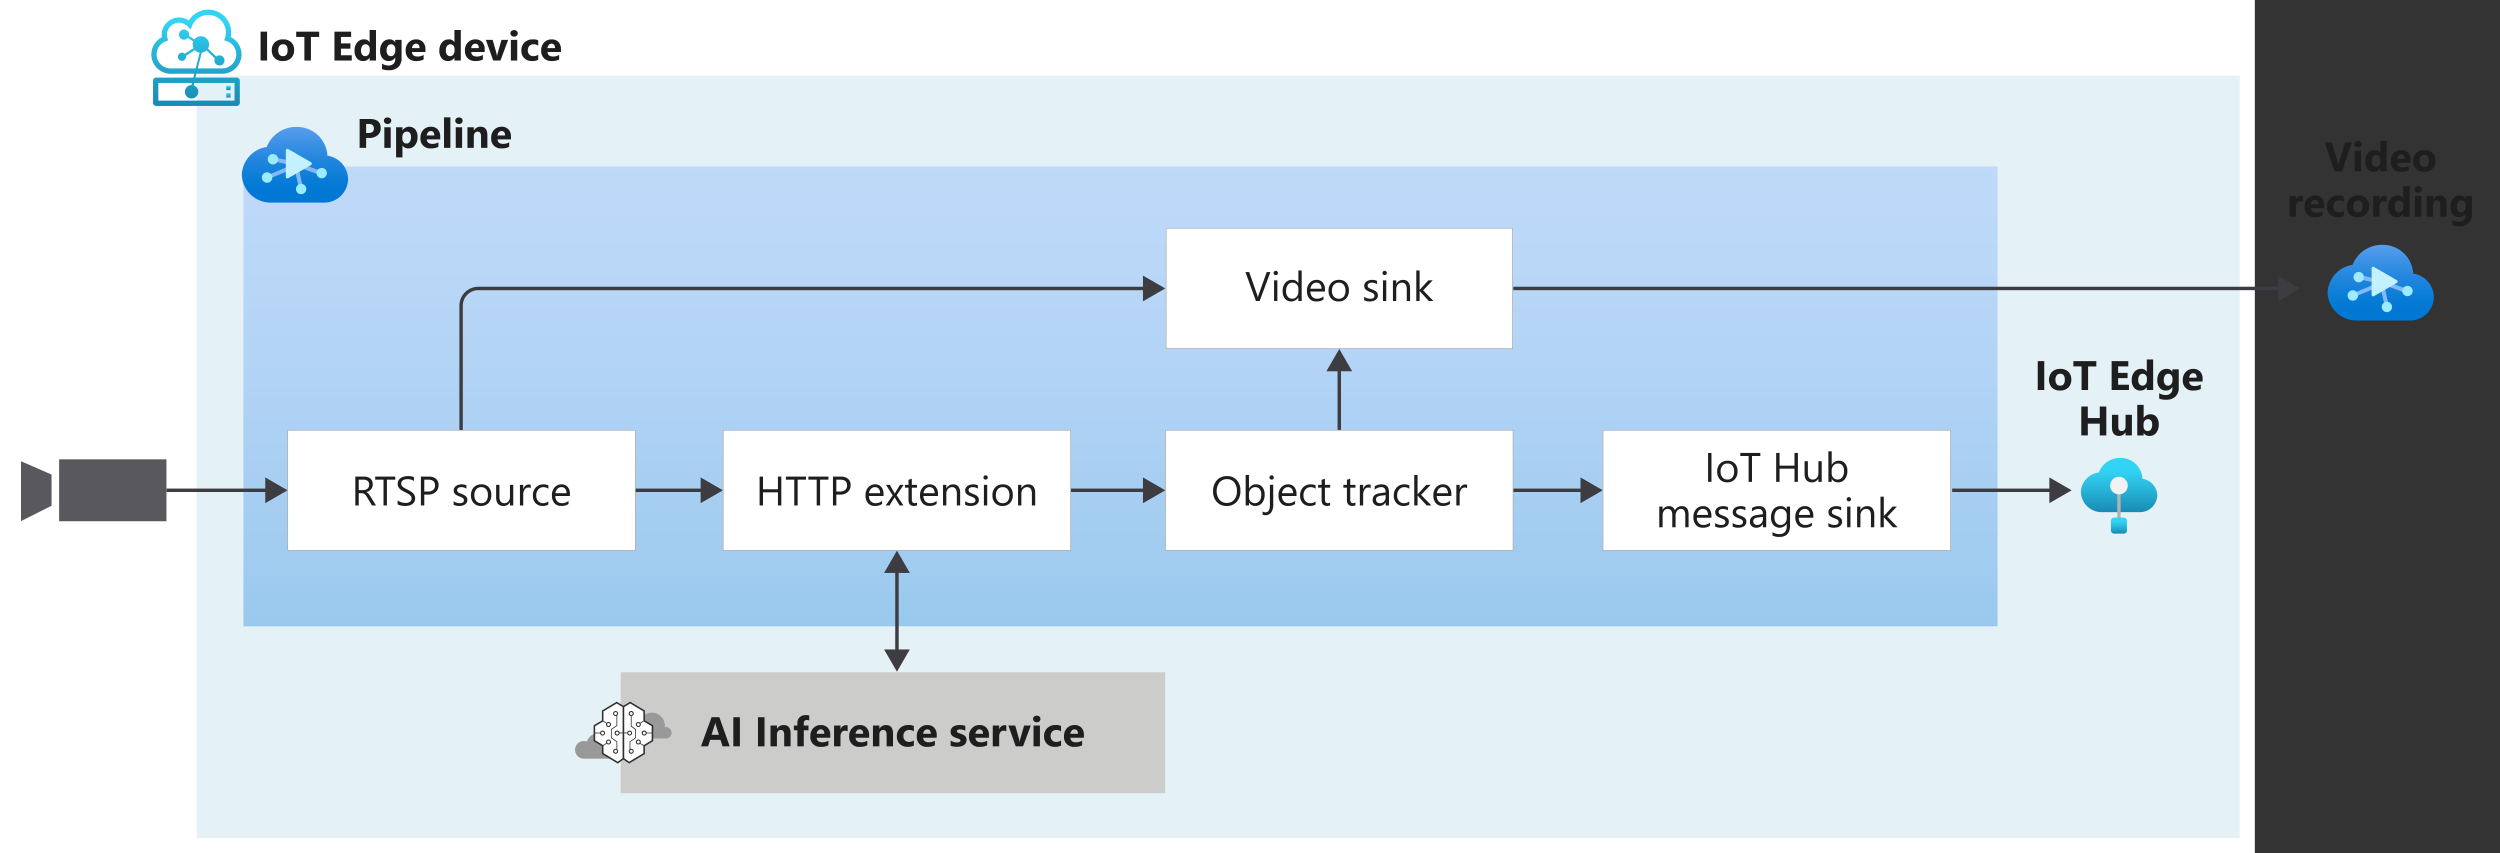 <svg xmlns="http://www.w3.org/2000/svg" xmlns:xlink="http://www.w3.org/1999/xlink" viewBox="0 0 726.885 248.102">
  <rect x="0" y="0" width="726.885" height="248.102" fill="#333333" stroke="none"/>
  <defs>
    <linearGradient id="linear-gradient" x1="325.783" y1="48.4" x2="325.783" y2="182.102" gradientUnits="userSpaceOnUse">
      <stop offset="0" stop-color="#5ea0ef"/>
      <stop offset="0.18" stop-color="#559cec"/>
      <stop offset="0.47" stop-color="#3c91e5"/>
      <stop offset="0.84" stop-color="#1380da"/>
      <stop offset="1" stop-color="#0078d4"/>
    </linearGradient>
    <linearGradient id="linear-gradient-2" x1="616.13" y1="1393.083" x2="616.13" y2="1408.847" gradientTransform="matrix(1, 0, 0, -1, 0, 1542)" gradientUnits="userSpaceOnUse">
      <stop offset="0" stop-color="#198ab3"/>
      <stop offset="0.44" stop-color="#28b7db"/>
      <stop offset="0.78" stop-color="#32d4f5"/>
    </linearGradient>
    <linearGradient id="linear-gradient-3" x1="616.093" y1="1386.847" x2="616.093" y2="1391.513" xlink:href="#linear-gradient-2"/>
    <linearGradient id="linear-gradient-4" x1="57.114" y1="2.8" x2="57.114" y2="30.8" gradientUnits="userSpaceOnUse">
      <stop offset="0.131" stop-color="#32d4f5"/>
      <stop offset="0.404" stop-color="#28b7db"/>
      <stop offset="1" stop-color="#198ab3"/>
    </linearGradient>
    <linearGradient id="linear-gradient-5" x1="66.417" y1="24.941" x2="66.417" y2="26.196" xlink:href="#linear-gradient-4"/>
    <linearGradient id="linear-gradient-6" x1="66.417" y1="27.107" x2="66.417" y2="28.363" xlink:href="#linear-gradient-4"/>
    <linearGradient id="linear-gradient-7" x1="85.754" y1="1509.203" x2="85.754" y2="1482.587" gradientTransform="matrix(1, 0, 0, -1, 0, 1542)" gradientUnits="userSpaceOnUse">
      <stop offset="0.117" stop-color="#5ea0ef"/>
      <stop offset="0.271" stop-color="#4595e8"/>
      <stop offset="0.531" stop-color="#1f85dd"/>
      <stop offset="0.741" stop-color="#087cd6"/>
      <stop offset="0.873" stop-color="#0078d4"/>
    </linearGradient>
    <linearGradient id="linear-gradient-8" x1="692.2" y1="1474.916" x2="692.2" y2="1448.3" xlink:href="#linear-gradient-7"/>
  </defs>
  <g id="Shapes">
    <rect width="655.6" height="248.102" fill="#fff"/>
    <g>
      <rect x="57.2" y="22" width="594" height="221.702" fill="#fff"/>
      <rect x="57.2" y="22" width="594" height="221.702" fill="#198ab3" opacity="0.12"/>
    </g>
    <g>
      <rect x="70.766" y="48.4" width="510.034" height="133.702" fill="#fff"/>
      <rect x="70.766" y="48.4" width="510.034" height="133.702" opacity="0.4" fill="url(#linear-gradient)"/>
    </g>
    <g>
      <line x1="260.791" y1="165.485" x2="260.791" y2="189.92" fill="none" stroke="#3c3c41" stroke-miterlimit="10"/>
      <polygon points="257.051 166.579 260.791 160.102 264.53 166.579 257.051 166.579" fill="#3c3c41"/>
      <polygon points="257.051 188.826 260.791 195.302 264.53 188.826 257.051 188.826" fill="#3c3c41"/>
    </g>
    <g>
      <line x1="47.146" y1="142.554" x2="78.218" y2="142.554" fill="none" stroke="#3c3c41" stroke-miterlimit="10"/>
      <polygon points="77.124 146.294 83.6 142.554 77.124 138.814 77.124 146.294" fill="#3c3c41"/>
    </g>
    <g>
      <line x1="183.1" y1="142.554" x2="204.808" y2="142.554" fill="none" stroke="#3c3c41" stroke-miterlimit="10"/>
      <polygon points="203.714 146.294 210.191 142.554 203.714 138.814 203.714 146.294" fill="#3c3c41"/>
    </g>
    <g>
      <line x1="310.894" y1="142.554" x2="333.418" y2="142.554" fill="none" stroke="#3c3c41" stroke-miterlimit="10"/>
      <polygon points="332.324 146.294 338.8 142.554 332.324 138.814 332.324 146.294" fill="#3c3c41"/>
    </g>
    <g>
      <line x1="438.294" y1="142.554" x2="460.627" y2="142.554" fill="none" stroke="#3c3c41" stroke-miterlimit="10"/>
      <polygon points="459.533 146.294 466.01 142.554 459.533 138.814 459.533 146.294" fill="#3c3c41"/>
    </g>
    <g>
      <line x1="389.4" y1="126.608" x2="389.4" y2="106.852" fill="none" stroke="#3c3c41" stroke-miterlimit="10"/>
      <polygon points="393.14 107.947 389.4 101.47 385.66 107.947 393.14 107.947" fill="#3c3c41"/>
    </g>
    <g>
      <line x1="567.6" y1="142.554" x2="596.954" y2="142.554" fill="none" stroke="#3c3c41" stroke-miterlimit="10"/>
      <polygon points="595.86 146.294 602.336 142.554 595.86 138.814 595.86 146.294" fill="#3c3c41"/>
    </g>
    <g>
      <path d="M627.24,143.969a5.01,5.01,0,0,0-4.333-4.752,6.3,6.3,0,0,0-6.48-6.061,6.455,6.455,0,0,0-6.172,4.209,5.949,5.949,0,0,0-5.234,5.728,6.048,6.048,0,0,0,6.258,5.814h10.678a.946.946,0,0,0,.271,0A5.048,5.048,0,0,0,627.24,143.969Z" fill="url(#linear-gradient-2)"/>
      <rect x="615.612" y="143.488" width="0.963" height="7.641" fill="#b3b3b3"/>
      <circle cx="616.093" cy="141.18" r="2.568" fill="#f2f2f2"/>
      <rect x="613.76" y="150.487" width="4.666" height="4.666" rx="0.901" fill="url(#linear-gradient-3)"/>
    </g>
    <g>
      <path d="M68.827,22.564H56.848l.281-1.128H64.6a5.616,5.616,0,0,0,2.469-10.665A6.54,6.54,0,0,0,67.217,9.4,6.65,6.65,0,0,0,54.9,5.966,5.05,5.05,0,0,0,47,10.073a5.138,5.138,0,0,0,.058.763,5.607,5.607,0,0,0,2.57,10.6H56.5l-.281,1.128H45.4a.908.908,0,0,0-.905.91V29.89a.908.908,0,0,0,.905.91H68.827a.908.908,0,0,0,.9-.91V23.473A.907.907,0,0,0,68.827,22.564Zm-19.2-2.674a4.061,4.061,0,0,1-1.415-7.877l.674-.253-.207-.7a3.529,3.529,0,0,1-.142-.992,3.508,3.508,0,0,1,6.05-2.355l.813.863.455-1.1A5.112,5.112,0,0,1,65.679,9.4a5.021,5.021,0,0,1-.26,1.584l-.245.736.734.244a4.043,4.043,0,0,1,2.782,3.849A4.086,4.086,0,0,1,64.6,19.888H57.514l1.063-4.264.051-.3.3-.067a2.363,2.363,0,0,0,.835-.368l.308-.215,2.376,2.3-.062.256a1.473,1.473,0,0,0,1.427,1.819,1.411,1.411,0,0,0,.533-.1,1.481,1.481,0,0,0,.834-1.913,1.463,1.463,0,0,0-1.9-.838.631.631,0,0,0-.06.032c-.023.014-.048.027-.071.039l-.291.151-2.365-2.289.121-.29a2.4,2.4,0,0,0-2.2-3.316,2.365,2.365,0,0,0-1.642.663l-.257.249-1.572-.985.025-.281a1.461,1.461,0,0,0-1.457-1.6,1.448,1.448,0,0,0-.534.1,1.482,1.482,0,0,0-.833,1.914,1.458,1.458,0,0,0,1.368.938,1.436,1.436,0,0,0,.534-.1,1.453,1.453,0,0,0,.322-.184l.249-.181,1.561.979-.078.323a2.334,2.334,0,0,0,.048,1.314l.112.341-2.528,1.6-.239-.14a1.169,1.169,0,0,0-1.029-.083,1.2,1.2,0,0,0-.673,1.547,1.183,1.183,0,0,0,1.537.676,1.2,1.2,0,0,0,.748-1.143l-.007-.261,2.584-1.634.254.21a2.371,2.371,0,0,0,.735.408l.366.127-.062.377L56.89,19.89Zm18.57,9.365H46.034V24.111h9.8l-.156.623a1.951,1.951,0,1,0,.6.087l.177-.71H68.194Z" fill="url(#linear-gradient-4)"/>
      <path d="M67.042,24.941H65.793V26.2h1.249Z" fill="url(#linear-gradient-5)"/>
      <path d="M67.042,27.107H65.793v1.256h1.249Z" fill="url(#linear-gradient-6)"/>
    </g>
    <g id="a3857c27-3253-4155-b620-22ae9cf301a7">
      <g>
        <path d="M95.2,45.266a8.852,8.852,0,0,0-9.086-8.36,9.109,9.109,0,0,0-8.541,5.815,8.529,8.529,0,0,0-7.269,8A8.382,8.382,0,0,0,78.884,58.9H94.3a6.907,6.907,0,0,0,6.9-6.912A7,7,0,0,0,95.2,45.266Z" fill="url(#linear-gradient-7)"/>
        <g>
          <polygon points="93.968 49.958 86.267 47.097 86.068 47.591 86.193 47.138 79.355 45.633 79.027 46.78 84.798 48.031 77.394 51.091 77.963 52.107 85.608 48.932 86.976 54.956 88.158 54.81 86.764 48.592 93.515 51.06 93.968 49.958" fill="#83b9f9"/>
          <path d="M78.169,47.215a1.512,1.512,0,1,0,.268-2.121h0l-.034.028A1.5,1.5,0,0,0,78.169,47.215Zm-1.716,5.35a1.521,1.521,0,1,0,.258-2.137,1.521,1.521,0,0,0-.258,2.137Zm15.9-1.321a1.505,1.505,0,1,0,.276-2.111l-.006,0h0a1.486,1.486,0,0,0-.278,2.083Z" fill="#9cebff"/>
          <path d="M86.373,55.888a1.505,1.505,0,1,0,.269-2.112h0a1.487,1.487,0,0,0-.29,2.084l0,.005Z" fill="#9cebff"/>
        </g>
        <path d="M90.449,47.967a.453.453,0,0,0,0-.786l-3.322-1.922-3.333-1.921a.454.454,0,0,0-.687.393v7.686a.453.453,0,0,0,.687.393l3.333-1.921Z" fill="#c3f1ff"/>
      </g>
    </g>
    <g>
      <g>
        <polygon points="6.1 151.517 14.988 147.043 14.988 137.983 6.1 134.106 6.1 151.517" fill="#fff"/>
        <polygon points="6.1 151.517 14.988 147.043 14.988 137.983 6.1 134.106 6.1 151.517" fill="#3c3c41" opacity="0.85"/>
      </g>
      <g>
        <rect x="17.195" y="133.554" width="31.205" height="18" fill="#fff"/>
        <rect x="17.195" y="133.554" width="31.205" height="18" fill="#3c3c41" opacity="0.85"/>
      </g>
    </g>
    <g>
      <rect x="338.8" y="125.006" width="101.2" height="35.097" fill="#fff"/>
      <g opacity="0.65">
        <path d="M439.85,125.156v34.8H338.95v-34.8h100.9m.15-.15H338.8v35.1H440v-35.1Z" fill="#505150"/>
      </g>
    </g>
    <g>
      <rect x="83.6" y="125.006" width="101.2" height="35.097" fill="#fff"/>
      <g opacity="0.65">
        <path d="M184.65,125.156v34.8H83.75v-34.8h100.9m.15-.15H83.6v35.1H184.8v-35.1Z" fill="#505150"/>
      </g>
    </g>
    <g>
      <rect x="466.01" y="125.006" width="101.2" height="35.097" fill="#fff"/>
      <g opacity="0.65">
        <path d="M567.06,125.156v34.8H466.16v-34.8h100.9m.15-.15H466.01v35.1h101.2v-35.1Z" fill="#505150"/>
      </g>
    </g>
    <g>
      <rect x="210.191" y="125.006" width="101.2" height="35.097" fill="#fff"/>
      <g opacity="0.65">
        <path d="M311.241,125.156v34.8h-100.9v-34.8h100.9m.15-.15h-101.2v35.1h101.2v-35.1Z" fill="#505150"/>
      </g>
    </g>
    <g>
      <rect x="180.437" y="195.445" width="158.363" height="35.2" fill="#fff"/>
      <rect x="180.437" y="195.445" width="158.363" height="35.2" fill="#cccccb"/>
    </g>
    <g>
      <path d="M178.242,217.271a1.633,1.633,0,0,0-.315.031,3.716,3.716,0,0,0,.026-.437,3.771,3.771,0,0,0-7.324-1.262,2.566,2.566,0,1,0-.862,4.982h8.475a1.657,1.657,0,0,0,0-3.314Z" fill="#999" fill-rule="evenodd"/>
      <path d="M193.6,211.4a1.631,1.631,0,0,0-.314.031,3.945,3.945,0,0,0,.025-.437,3.771,3.771,0,0,0-7.324-1.262,2.566,2.566,0,1,0-.862,4.982H193.6a1.657,1.657,0,0,0,0-3.314Z" fill="#999" fill-rule="evenodd"/>
      <path d="M175.216,206.738l4.141-2.427,1.9,1.2,2.013-1.261,4.047,2.541-.038,2.879,2.465,1.412v4.366L187.3,216.77v2.409l-4.348,2.5-1.712-1.242-1.6,1.242-4.366-2.579-.038-2.314-2.334-1.431-.094-4.2,2.428-1.5Z" fill="#fff" fill-rule="evenodd"/>
      <path d="M179.325,218.7a.425.425,0,0,1-.752-.226.424.424,0,0,1,.38-.465.31.31,0,0,1,.043,0,.426.426,0,0,1,.423.382A.422.422,0,0,1,179.325,218.7Zm-.286-10.82a.424.424,0,0,1-.372-.691.417.417,0,0,1,.286-.154.311.311,0,0,1,.043,0,.425.425,0,0,1,.043.848Zm.349,9.945h.076v-2.179a.112.112,0,0,0-.049-.093l-1.557-1.063V212.1l1.556-1.036a.111.111,0,0,0,.05-.094v-2.96a.725.725,0,1,0-.47.172q.037,0,.075,0a.685.685,0,0,0,.169-.041v2.772l-1.555,1.036a.111.111,0,0,0-.05.094v2.509a.112.112,0,0,0,.049.093l1.556,1.062v2.045a.72.72,0,0,0-.315-.041.726.726,0,0,0,.072,1.449c.025,0,.049,0,.074,0a.723.723,0,0,0,.319-1.329Z" fill="#2f2f2f" fill-rule="evenodd"/>
      <path d="M183.526,218.009l.043,0a.425.425,0,1,1-.086.845.417.417,0,0,1-.286-.154.425.425,0,0,1,.329-.694Zm-.423-10.592a.426.426,0,0,1,.423-.382l.043,0a.417.417,0,0,1,.286.154.425.425,0,1,1-.752.225Zm.538,3.705v-2.945a.733.733,0,1,0-.226,0v3.006a.111.111,0,0,0,.049.093l1.2.829v2.39l-1.556,1.063a.111.111,0,0,0-.049.093v2.166h.094a.724.724,0,0,0,.3,1.342c.025,0,.049,0,.074,0a.726.726,0,1,0-.244-1.409v-2.043l1.557-1.063a.112.112,0,0,0,.049-.093v-2.509a.112.112,0,0,0-.049-.093Z" fill="#2f2f2f" fill-rule="evenodd"/>
      <path d="M187.749,213.146a.425.425,0,1,1-.425-.425A.426.426,0,0,1,187.749,213.146Zm-1.727-2.489a.425.425,0,1,1-.425-.425A.425.425,0,0,1,186.022,210.657Zm-3.364,2.489a.425.425,0,1,1,.425.425A.425.425,0,0,1,182.658,213.146Zm2.939,3.022a.425.425,0,1,1,.425-.425A.425.425,0,0,1,185.6,216.168Zm1.576.463-.944-.537a.727.727,0,1,0-.14.18l.974.554v2.146l-4.14,2.5-1.424-1.017v-7.236h.865a.717.717,0,1,0,.01-.225H181.5v-7.417l1.722-1.038,3.842,2.306v2.73l-.335.195-.608.386a.725.725,0,1,0,.2.5.714.714,0,0,0-.075-.316l.6-.379.318-.186,2.308,1.359V213h-1.437a.738.738,0,1,0,.006.226h1.431v2Zm-7.309-3.485a.425.425,0,1,1-.425-.425A.425.425,0,0,1,179.864,213.146Zm-2.939-2.914a.425.425,0,1,1-.425.425A.426.426,0,0,1,176.925,210.232Zm-2.152,2.914a.425.425,0,1,1,.425.425A.425.425,0,0,1,174.773,213.146Zm1.727,2.6a.425.425,0,1,1,.425.425A.424.424,0,0,1,176.5,215.743Zm3.1,5.728-4.139-2.5v-2.155l.946-.571a.725.725,0,1,0-.206-.5.715.715,0,0,0,.077.319l-.935.564-2.291-1.4v-2h1.43a.717.717,0,1,0,.007-.226H173.05v-1.867l2.3-1.356.924.558a.7.7,0,0,0-.078.32.729.729,0,1,0,.207-.506l-.947-.572v-2.735l3.842-2.306,1.722,1.038v7.417h-.875a.734.734,0,1,0,.01.225h.865v7.236Zm7.916-12.013v-2.869l-4.293-2.578-1.96,1.181-1.96-1.181-4.293,2.578v2.869l-2.41,1.419v4.607l2.41,1.468v2.277l4.611,2.782,1.642-1.172,1.641,1.172,4.612-2.782v-2.277l2.41-1.468v-4.607Z" fill="#2f2f2f" fill-rule="evenodd"/>
    </g>
    <g>
      <rect x="338.977" y="66.27" width="100.847" height="35.2" fill="#fff"/>
      <g opacity="0.65">
        <path d="M439.673,66.42v34.9H339.127V66.42H439.673m.15-.15H338.977v35.2H439.823V66.27Z" fill="#505150"/>
      </g>
    </g>
    <g>
      <line x1="440" y1="83.87" x2="663.418" y2="83.87" fill="none" stroke="#3c3c41" stroke-miterlimit="10"/>
      <polygon points="662.324 87.61 668.8 83.87 662.324 80.131 662.324 87.61" fill="#3c3c41"/>
    </g>
    <g>
      <path d="M134.067,125.006V88.87a5.015,5.015,0,0,1,5-5H333.418" fill="none" stroke="#3c3c41" stroke-miterlimit="10"/>
      <polygon points="332.324 87.61 338.8 83.87 332.324 80.131 332.324 87.61" fill="#3c3c41"/>
    </g>
    <g id="a3857c27-3253-4155-b620-22ae9cf301a7-2" data-name="a3857c27-3253-4155-b620-22ae9cf301a7">
      <g>
        <path d="M701.65,79.553a8.853,8.853,0,0,0-9.086-8.36,9.111,9.111,0,0,0-8.542,5.815,8.529,8.529,0,0,0-7.268,8,8.381,8.381,0,0,0,8.576,8.183h15.417a6.907,6.907,0,0,0,6.9-6.911A7.005,7.005,0,0,0,701.65,79.553Z" fill="url(#linear-gradient-8)"/>
        <g>
          <polygon points="700.414 84.245 692.713 81.384 692.514 81.879 692.64 81.426 685.802 79.92 685.474 81.067 691.244 82.318 683.84 85.378 684.41 86.394 692.054 83.219 693.422 89.243 694.605 89.097 693.211 82.879 699.961 85.347 700.414 84.245" fill="#83b9f9"/>
          <path d="M684.616,81.5a1.512,1.512,0,1,0,.268-2.122h0l-.035.027A1.5,1.5,0,0,0,684.616,81.5ZM682.9,86.852a1.52,1.52,0,1,0,.257-2.136,1.52,1.52,0,0,0-.257,2.136Zm15.9-1.321a1.505,1.505,0,1,0,.276-2.111l-.007,0h0a1.489,1.489,0,0,0-.278,2.084Z" fill="#9cebff"/>
          <path d="M692.82,90.175a1.505,1.505,0,1,0,.268-2.111h0a1.487,1.487,0,0,0-.29,2.084l0,.005Z" fill="#9cebff"/>
        </g>
        <path d="M696.9,82.255a.454.454,0,0,0,.168-.619.449.449,0,0,0-.168-.167l-3.323-1.923-3.333-1.92a.452.452,0,0,0-.621.155.444.444,0,0,0-.065.238V85.7a.453.453,0,0,0,.448.458.444.444,0,0,0,.238-.065l3.333-1.92Z" fill="#c3f1ff"/>
      </g>
    </g>
  </g>
  <g id="Text">
    <g>
      <path d="M594.375,113.4h-1.892V105h1.892Z" fill="#1e1e1e"/>
      <path d="M598.963,113.551a3.222,3.222,0,0,1-2.358-.841,3.475,3.475,0,0,1,.032-4.611,3.364,3.364,0,0,1,2.408-.841,3.185,3.185,0,0,1,2.344.841,2.988,2.988,0,0,1,.85,2.223,3.176,3.176,0,0,1-.876,2.362A3.262,3.262,0,0,1,598.963,113.551Zm.047-4.875a1.234,1.234,0,0,0-1.019.451,1.986,1.986,0,0,0-.364,1.277q0,1.73,1.4,1.729,1.33,0,1.33-1.776Q600.352,108.676,599.01,108.676Z" fill="#1e1e1e"/>
      <path d="M609.522,106.543h-2.4V113.4h-1.9v-6.861h-2.385V105h6.68Z" fill="#1e1e1e"/>
      <path d="M619,113.4h-5.039V105h4.846v1.541h-2.953v1.869H618.6v1.535h-2.748v1.922H619Z" fill="#1e1e1e"/>
      <path d="M626.039,113.4h-1.851v-.826h-.024a2.074,2.074,0,0,1-1.857.973,2.278,2.278,0,0,1-1.811-.794,3.287,3.287,0,0,1-.685-2.218,3.578,3.578,0,0,1,.756-2.385,2.467,2.467,0,0,1,1.98-.9,1.683,1.683,0,0,1,1.617.832h.024v-3.569h1.851Zm-1.816-2.918v-.451a1.42,1.42,0,0,0-.34-.973,1.2,1.2,0,0,0-1.845.1,2.241,2.241,0,0,0-.346,1.327,1.939,1.939,0,0,0,.334,1.219,1.186,1.186,0,0,0,1.843-.023A1.885,1.885,0,0,0,624.223,110.486Z" fill="#1e1e1e"/>
      <path d="M633.481,112.719a3.4,3.4,0,0,1-.967,2.587,3.919,3.919,0,0,1-2.8.917,4.45,4.45,0,0,1-1.922-.346v-1.559a3.679,3.679,0,0,0,1.87.539,2.014,2.014,0,0,0,1.453-.5,1.778,1.778,0,0,0,.515-1.344v-.475h-.023a2.068,2.068,0,0,1-1.869,1.008,2.251,2.251,0,0,1-1.823-.809,3.28,3.28,0,0,1-.673-2.168,3.654,3.654,0,0,1,.75-2.42,2.449,2.449,0,0,1,1.974-.9,1.821,1.821,0,0,1,1.641.844h.023v-.7h1.852Zm-1.828-2.2v-.474a1.463,1.463,0,0,0-.337-.97,1.092,1.092,0,0,0-.876-.4,1.133,1.133,0,0,0-.967.48,2.265,2.265,0,0,0-.352,1.354,1.91,1.91,0,0,0,.334,1.186,1.091,1.091,0,0,0,.915.437,1.133,1.133,0,0,0,.928-.443A1.807,1.807,0,0,0,631.653,110.521Z" fill="#1e1e1e"/>
      <path d="M640.418,110.932H636.5q.095,1.306,1.647,1.306a3.218,3.218,0,0,0,1.74-.468v1.335a4.569,4.569,0,0,1-2.162.446,2.793,2.793,0,0,1-3.059-3.053,3.208,3.208,0,0,1,.868-2.367,2.888,2.888,0,0,1,2.132-.873,2.626,2.626,0,0,1,2.031.779,3,3,0,0,1,.717,2.115ZM638.7,109.8q0-1.288-1.043-1.289a1,1,0,0,0-.771.369,1.668,1.668,0,0,0-.395.92Z" fill="#1e1e1e"/>
      <path d="M612.416,126.6h-1.9v-3.421h-3.48V126.6h-1.893v-8.4h1.893v3.352h3.48V118.2h1.9Z" fill="#1e1e1e"/>
      <path d="M619.858,126.6h-1.846v-.914h-.029a2.1,2.1,0,0,1-1.834,1.061q-2.087,0-2.086-2.525V120.6h1.846v3.458q0,1.271,1.007,1.271a1,1,0,0,0,.8-.349,1.4,1.4,0,0,0,.3-.946V120.6h1.846Z" fill="#1e1e1e"/>
      <path d="M623.291,125.907h-.023v.7h-1.852v-8.882h1.852v3.785h.023a2.2,2.2,0,0,1,1.952-1.049,2.142,2.142,0,0,1,1.787.8,3.437,3.437,0,0,1,.627,2.18,3.718,3.718,0,0,1-.733,2.408,2.386,2.386,0,0,1-1.957.908A1.89,1.89,0,0,1,623.291,125.907Zm-.052-2.531v.615a1.4,1.4,0,0,0,.334.961,1.084,1.084,0,0,0,.855.381,1.137,1.137,0,0,0,.982-.489,2.365,2.365,0,0,0,.348-1.386,1.878,1.878,0,0,0-.319-1.163,1.079,1.079,0,0,0-.911-.419,1.178,1.178,0,0,0-.923.416A1.581,1.581,0,0,0,623.239,123.376Z" fill="#1e1e1e"/>
    </g>
    <g>
      <path d="M227.172,146.972h-.984V143.14H221.84v3.832h-.984v-8.4h.984v3.686h4.348v-3.686h.984Z" fill="#1e1e1e"/>
      <path d="M234.344,139.46h-2.426v7.512h-.984V139.46h-2.42v-.891h5.83Z" fill="#1e1e1e"/>
      <path d="M240.866,139.46H238.44v7.512h-.985V139.46h-2.419v-.891h5.83Z" fill="#1e1e1e"/>
      <path d="M243.168,143.8v3.176h-.984v-8.4h2.309a3.043,3.043,0,0,1,2.088.657,2.339,2.339,0,0,1,.742,1.851,2.547,2.547,0,0,1-.824,1.957,3.143,3.143,0,0,1-2.223.762Zm0-4.336v3.445H244.2a2.3,2.3,0,0,0,1.555-.466,1.646,1.646,0,0,0,.536-1.315q0-1.664-1.968-1.664Z" fill="#1e1e1e"/>
      <path d="M256.885,144.212h-4.236a2.24,2.24,0,0,0,.539,1.547,1.859,1.859,0,0,0,1.418.545,2.948,2.948,0,0,0,1.863-.668v.9a3.479,3.479,0,0,1-2.092.574,2.537,2.537,0,0,1-2-.817,3.348,3.348,0,0,1-.726-2.3,3.278,3.278,0,0,1,.794-2.282,2.544,2.544,0,0,1,1.971-.882,2.256,2.256,0,0,1,1.823.762,3.18,3.18,0,0,1,.644,2.115Zm-.984-.815a1.952,1.952,0,0,0-.4-1.294,1.364,1.364,0,0,0-1.1-.463,1.555,1.555,0,0,0-1.155.486,2.206,2.206,0,0,0-.585,1.271Z" fill="#1e1e1e"/>
      <path d="M262.721,140.972l-2.016,3.035,1.981,2.965h-1.119l-1.178-1.946q-.111-.182-.264-.457H260.1c-.02.035-.111.188-.275.457l-1.2,1.946h-1.107l2.045-2.942-1.957-3.058h1.119l1.16,2.05q.129.23.252.469h.024l1.5-2.519Z" fill="#1e1e1e"/>
      <path d="M266.629,146.913a1.849,1.849,0,0,1-.9.188q-1.576,0-1.576-1.758v-3.551h-1.032v-.82h1.032v-1.465l.961-.311v1.776h1.511v.82h-1.511v3.381a1.4,1.4,0,0,0,.2.861.816.816,0,0,0,.679.258,1.006,1.006,0,0,0,.627-.2Z" fill="#1e1e1e"/>
      <path d="M272.735,144.212H268.5a2.245,2.245,0,0,0,.54,1.547,1.857,1.857,0,0,0,1.417.545,2.953,2.953,0,0,0,1.864-.668v.9a3.483,3.483,0,0,1-2.092.574,2.534,2.534,0,0,1-2-.817,3.349,3.349,0,0,1-.727-2.3,3.283,3.283,0,0,1,.794-2.282,2.547,2.547,0,0,1,1.972-.882,2.254,2.254,0,0,1,1.822.762,3.175,3.175,0,0,1,.645,2.115Zm-.985-.815a1.951,1.951,0,0,0-.4-1.294,1.367,1.367,0,0,0-1.1-.463,1.553,1.553,0,0,0-1.154.486,2.207,2.207,0,0,0-.586,1.271Z" fill="#1e1e1e"/>
      <path d="M279.168,146.972h-.961V143.55q0-1.911-1.394-1.91a1.508,1.508,0,0,0-1.192.542,2.005,2.005,0,0,0-.472,1.368v3.422h-.961v-6h.961v1h.023a2.166,2.166,0,0,1,1.969-1.137,1.836,1.836,0,0,1,1.506.636,2.83,2.83,0,0,1,.521,1.837Z" fill="#1e1e1e"/>
      <path d="M280.616,146.755v-1.031a2.846,2.846,0,0,0,1.728.58q1.266,0,1.266-.844a.725.725,0,0,0-.109-.407,1.069,1.069,0,0,0-.293-.3,2.281,2.281,0,0,0-.433-.232q-.249-.1-.536-.213a6.954,6.954,0,0,1-.7-.32,2.079,2.079,0,0,1-.5-.363,1.345,1.345,0,0,1-.305-.46,1.635,1.635,0,0,1-.1-.6,1.434,1.434,0,0,1,.194-.747,1.726,1.726,0,0,1,.515-.545,2.434,2.434,0,0,1,.736-.331,3.264,3.264,0,0,1,.852-.111,3.437,3.437,0,0,1,1.4.27v.972a2.719,2.719,0,0,0-1.524-.433,1.786,1.786,0,0,0-.486.061,1.185,1.185,0,0,0-.372.173.781.781,0,0,0-.24.267.694.694,0,0,0-.085.342.816.816,0,0,0,.085.393.853.853,0,0,0,.249.281,1.925,1.925,0,0,0,.4.223c.156.066.334.139.533.217a7.36,7.36,0,0,1,.715.313,2.486,2.486,0,0,1,.539.363,1.412,1.412,0,0,1,.343.466,1.505,1.505,0,0,1,.12.627,1.479,1.479,0,0,1-.2.774,1.7,1.7,0,0,1-.525.545,2.4,2.4,0,0,1-.755.322,3.754,3.754,0,0,1-.9.1A3.406,3.406,0,0,1,280.616,146.755Z" fill="#1e1e1e"/>
      <path d="M286.563,139.448a.608.608,0,0,1-.44-.176.592.592,0,0,1-.181-.445.615.615,0,0,1,.621-.627.62.62,0,0,1,.448.179.625.625,0,0,1,0,.888A.614.614,0,0,1,286.563,139.448Zm.469,7.524h-.961v-6h.961Z" fill="#1e1e1e"/>
      <path d="M291.485,147.112a2.781,2.781,0,0,1-2.124-.841,3.109,3.109,0,0,1-.794-2.229,3.242,3.242,0,0,1,.826-2.361,2.968,2.968,0,0,1,2.232-.85,2.69,2.69,0,0,1,2.1.826,3.277,3.277,0,0,1,.753,2.291,3.223,3.223,0,0,1-.811,2.3A2.845,2.845,0,0,1,291.485,147.112Zm.07-5.472a1.829,1.829,0,0,0-1.465.63,2.587,2.587,0,0,0-.539,1.737,2.446,2.446,0,0,0,.545,1.681,1.85,1.85,0,0,0,1.459.616,1.756,1.756,0,0,0,1.433-.6,2.617,2.617,0,0,0,.5-1.717,2.662,2.662,0,0,0-.5-1.734A1.75,1.75,0,0,0,291.555,141.64Z" fill="#1e1e1e"/>
      <path d="M300.989,146.972h-.961V143.55q0-1.911-1.4-1.91a1.51,1.51,0,0,0-1.192.542,2.005,2.005,0,0,0-.472,1.368v3.422h-.961v-6h.961v1h.024a2.165,2.165,0,0,1,1.968-1.137,1.834,1.834,0,0,1,1.506.636,2.83,2.83,0,0,1,.522,1.837Z" fill="#1e1e1e"/>
    </g>
    <g>
      <path d="M497.614,140.1h-.985v-8.4h.985Z" fill="#1e1e1e"/>
      <path d="M502.2,140.243a2.784,2.784,0,0,1-2.124-.841,3.113,3.113,0,0,1-.794-2.23,3.243,3.243,0,0,1,.826-2.361,2.972,2.972,0,0,1,2.232-.85,2.691,2.691,0,0,1,2.1.827,3.273,3.273,0,0,1,.753,2.291,3.221,3.221,0,0,1-.812,2.3A2.84,2.84,0,0,1,502.2,140.243Zm.07-5.473a1.828,1.828,0,0,0-1.465.63,2.589,2.589,0,0,0-.539,1.737,2.449,2.449,0,0,0,.545,1.682,1.852,1.852,0,0,0,1.459.615,1.755,1.755,0,0,0,1.432-.6,2.621,2.621,0,0,0,.5-1.717,2.667,2.667,0,0,0-.5-1.735A1.747,1.747,0,0,0,502.272,134.77Z" fill="#1e1e1e"/>
      <path d="M511.823,132.59H509.4V140.1h-.984V132.59h-2.42v-.89h5.83Z" fill="#1e1e1e"/>
      <path d="M522.745,140.1h-.985V136.27h-4.347V140.1h-.985v-8.4h.985v3.685h4.347V131.7h.985Z" fill="#1e1e1e"/>
      <path d="M529.67,140.1h-.961v-.949h-.023a1.975,1.975,0,0,1-1.852,1.09q-2.144,0-2.144-2.555V134.1h.955v3.434q0,1.9,1.453,1.9a1.47,1.47,0,0,0,1.157-.518,1.984,1.984,0,0,0,.454-1.357V134.1h.961Z" fill="#1e1e1e"/>
      <path d="M532.594,139.235h-.023v.867h-.961v-8.883h.961v3.938h.023a2.273,2.273,0,0,1,2.074-1.2,2.2,2.2,0,0,1,1.808.806,3.324,3.324,0,0,1,.653,2.159,3.719,3.719,0,0,1-.732,2.411,2.437,2.437,0,0,1-2,.906A1.973,1.973,0,0,1,532.594,139.235Zm-.023-2.42v.838a1.786,1.786,0,0,0,.483,1.263,1.725,1.725,0,0,0,2.6-.15,3.063,3.063,0,0,0,.5-1.857,2.419,2.419,0,0,0-.463-1.571,1.533,1.533,0,0,0-1.254-.568,1.7,1.7,0,0,0-1.348.583A2.145,2.145,0,0,0,532.571,136.815Z" fill="#1e1e1e"/>
      <path d="M490.96,153.3H490v-3.445a2.6,2.6,0,0,0-.307-1.441,1.167,1.167,0,0,0-1.034-.446,1.28,1.28,0,0,0-1.046.563,2.152,2.152,0,0,0-.431,1.347V153.3h-.961V149.74q0-1.77-1.365-1.77a1.265,1.265,0,0,0-1.043.53,2.191,2.191,0,0,0-.41,1.38V153.3h-.961v-6h.961v.949h.023a2.039,2.039,0,0,1,1.863-1.089,1.731,1.731,0,0,1,1.7,1.242,2.14,2.14,0,0,1,1.992-1.242q1.98,0,1.98,2.443Z" fill="#1e1e1e"/>
      <path d="M497.6,150.542h-4.236a2.24,2.24,0,0,0,.539,1.547,1.856,1.856,0,0,0,1.418.545,2.942,2.942,0,0,0,1.863-.668v.9a3.488,3.488,0,0,1-2.092.574,2.538,2.538,0,0,1-2-.818,3.344,3.344,0,0,1-.726-2.3,3.279,3.279,0,0,1,.794-2.283,2.546,2.546,0,0,1,1.971-.881,2.256,2.256,0,0,1,1.822.761,3.176,3.176,0,0,1,.645,2.116Zm-.984-.814a1.954,1.954,0,0,0-.4-1.3,1.368,1.368,0,0,0-1.1-.463,1.553,1.553,0,0,0-1.155.487,2.214,2.214,0,0,0-.586,1.271Z" fill="#1e1e1e"/>
      <path d="M498.689,153.085v-1.031a2.839,2.839,0,0,0,1.728.58q1.266,0,1.266-.843a.736.736,0,0,0-.108-.408,1.1,1.1,0,0,0-.293-.3,2.235,2.235,0,0,0-.434-.231c-.166-.068-.345-.14-.536-.214a6.838,6.838,0,0,1-.7-.319,2.135,2.135,0,0,1-.5-.364,1.341,1.341,0,0,1-.305-.459,1.64,1.64,0,0,1-.1-.6,1.433,1.433,0,0,1,.193-.747,1.708,1.708,0,0,1,.516-.545,2.4,2.4,0,0,1,.735-.331,3.264,3.264,0,0,1,.852-.111,3.437,3.437,0,0,1,1.395.269v.973a2.717,2.717,0,0,0-1.523-.434,1.787,1.787,0,0,0-.487.062,1.183,1.183,0,0,0-.372.173.808.808,0,0,0-.24.266.7.7,0,0,0-.085.343.822.822,0,0,0,.085.393.877.877,0,0,0,.249.281,1.879,1.879,0,0,0,.4.222c.157.067.334.139.534.217a7.437,7.437,0,0,1,.714.314,2.416,2.416,0,0,1,.539.363,1.412,1.412,0,0,1,.343.466,1.505,1.505,0,0,1,.12.627,1.475,1.475,0,0,1-.2.773,1.683,1.683,0,0,1-.524.545,2.388,2.388,0,0,1-.756.322,3.7,3.7,0,0,1-.9.106A3.394,3.394,0,0,1,498.689,153.085Z" fill="#1e1e1e"/>
      <path d="M503.781,153.085v-1.031a2.839,2.839,0,0,0,1.728.58q1.266,0,1.266-.843a.729.729,0,0,0-.109-.408,1.083,1.083,0,0,0-.293-.3,2.225,2.225,0,0,0-.433-.231c-.166-.068-.345-.14-.536-.214a6.838,6.838,0,0,1-.7-.319,2.1,2.1,0,0,1-.5-.364,1.341,1.341,0,0,1-.305-.459,1.639,1.639,0,0,1-.1-.6,1.434,1.434,0,0,1,.194-.747,1.716,1.716,0,0,1,.515-.545,2.409,2.409,0,0,1,.736-.331,3.264,3.264,0,0,1,.852-.111,3.437,3.437,0,0,1,1.395.269v.973a2.72,2.72,0,0,0-1.524-.434,1.784,1.784,0,0,0-.486.062,1.163,1.163,0,0,0-.372.173.787.787,0,0,0-.24.266.7.7,0,0,0-.085.343.822.822,0,0,0,.085.393.853.853,0,0,0,.249.281,1.879,1.879,0,0,0,.4.222q.234.1.533.217a7.352,7.352,0,0,1,.715.314,2.416,2.416,0,0,1,.539.363,1.412,1.412,0,0,1,.343.466,1.505,1.505,0,0,1,.12.627,1.475,1.475,0,0,1-.2.773,1.676,1.676,0,0,1-.525.545,2.373,2.373,0,0,1-.755.322,3.7,3.7,0,0,1-.9.106A3.394,3.394,0,0,1,503.781,153.085Z" fill="#1e1e1e"/>
      <path d="M513.531,153.3h-.961v-.937h-.024a2.012,2.012,0,0,1-1.845,1.078,1.971,1.971,0,0,1-1.4-.475,1.643,1.643,0,0,1-.507-1.26q0-1.681,1.981-1.957l1.8-.251q0-1.53-1.237-1.53a2.955,2.955,0,0,0-1.957.738v-.984a3.719,3.719,0,0,1,2.039-.562q2.117,0,2.116,2.238Zm-.961-3.035-1.448.2a2.354,2.354,0,0,0-1.007.331.955.955,0,0,0-.34.841.916.916,0,0,0,.313.718,1.21,1.21,0,0,0,.835.278,1.543,1.543,0,0,0,1.181-.5,1.792,1.792,0,0,0,.466-1.268Z" fill="#1e1e1e"/>
      <path d="M520.462,152.822q0,3.3-3.164,3.3a4.252,4.252,0,0,1-1.945-.421v-.961a3.994,3.994,0,0,0,1.934.562q2.214,0,2.214-2.355v-.657h-.023a2.427,2.427,0,0,1-3.864.349,3.2,3.2,0,0,1-.683-2.147,3.738,3.738,0,0,1,.735-2.432,2.457,2.457,0,0,1,2.013-.9,1.956,1.956,0,0,1,1.8.972h.023V147.3h.961Zm-.961-2.233v-.884a1.718,1.718,0,0,0-.483-1.225,1.591,1.591,0,0,0-1.2-.51,1.669,1.669,0,0,0-1.395.648,2.887,2.887,0,0,0-.5,1.813,2.485,2.485,0,0,0,.484,1.6,1.562,1.562,0,0,0,1.28.6A1.673,1.673,0,0,0,519,152.06,2.145,2.145,0,0,0,519.5,150.589Z" fill="#1e1e1e"/>
      <path d="M527.23,150.542h-4.236a2.24,2.24,0,0,0,.539,1.547,1.854,1.854,0,0,0,1.418.545,2.946,2.946,0,0,0,1.863-.668v.9a3.488,3.488,0,0,1-2.092.574,2.535,2.535,0,0,1-2-.818,3.344,3.344,0,0,1-.727-2.3,3.284,3.284,0,0,1,.794-2.283,2.55,2.55,0,0,1,1.972-.881,2.256,2.256,0,0,1,1.822.761,3.176,3.176,0,0,1,.645,2.116Zm-.984-.814a1.954,1.954,0,0,0-.4-1.3,1.37,1.37,0,0,0-1.1-.463,1.551,1.551,0,0,0-1.155.487,2.207,2.207,0,0,0-.586,1.271Z" fill="#1e1e1e"/>
      <path d="M531.607,153.085v-1.031a2.839,2.839,0,0,0,1.728.58q1.266,0,1.266-.843a.736.736,0,0,0-.108-.408,1.1,1.1,0,0,0-.293-.3,2.235,2.235,0,0,0-.434-.231c-.166-.068-.345-.14-.536-.214a6.838,6.838,0,0,1-.7-.319,2.135,2.135,0,0,1-.5-.364,1.341,1.341,0,0,1-.3-.459,1.64,1.64,0,0,1-.1-.6,1.433,1.433,0,0,1,.193-.747,1.708,1.708,0,0,1,.516-.545,2.4,2.4,0,0,1,.735-.331,3.264,3.264,0,0,1,.852-.111,3.437,3.437,0,0,1,1.395.269v.973a2.717,2.717,0,0,0-1.523-.434,1.787,1.787,0,0,0-.487.062,1.183,1.183,0,0,0-.372.173.808.808,0,0,0-.24.266.7.7,0,0,0-.085.343.822.822,0,0,0,.085.393.877.877,0,0,0,.249.281,1.879,1.879,0,0,0,.4.222c.157.067.334.139.534.217a7.437,7.437,0,0,1,.714.314,2.416,2.416,0,0,1,.539.363,1.412,1.412,0,0,1,.343.466,1.505,1.505,0,0,1,.12.627,1.475,1.475,0,0,1-.2.773,1.683,1.683,0,0,1-.524.545,2.388,2.388,0,0,1-.756.322,3.7,3.7,0,0,1-.9.106A3.394,3.394,0,0,1,531.607,153.085Z" fill="#1e1e1e"/>
      <path d="M537.554,145.779a.608.608,0,0,1-.439-.176.594.594,0,0,1-.182-.445.615.615,0,0,1,.621-.627.619.619,0,0,1,.448.178.6.6,0,0,1,.185.449.593.593,0,0,1-.185.439A.615.615,0,0,1,537.554,145.779Zm.469,7.523h-.961v-6h.961Z" fill="#1e1e1e"/>
      <path d="M544.949,153.3h-.961V149.88q0-1.909-1.4-1.91a1.513,1.513,0,0,0-1.192.542,2.009,2.009,0,0,0-.472,1.368V153.3h-.961v-6h.961v1h.024a2.166,2.166,0,0,1,1.968-1.136,1.837,1.837,0,0,1,1.506.635,2.83,2.83,0,0,1,.522,1.837Z" fill="#1e1e1e"/>
      <path d="M551.74,153.3h-1.348l-2.648-2.883h-.024V153.3h-.961v-8.883h.961v5.631h.024l2.519-2.748h1.26l-2.783,2.9Z" fill="#1e1e1e"/>
    </g>
    <g>
      <path d="M77.654,17.6H75.761V9.2h1.893Z" fill="#1e1e1e"/>
      <path d="M82.242,17.747a3.229,3.229,0,0,1-2.359-.841,3.051,3.051,0,0,1-.858-2.282,3.052,3.052,0,0,1,.89-2.33,3.369,3.369,0,0,1,2.409-.84,3.186,3.186,0,0,1,2.343.84,2.988,2.988,0,0,1,.85,2.224,3.172,3.172,0,0,1-.876,2.361A3.258,3.258,0,0,1,82.242,17.747Zm.046-4.875a1.234,1.234,0,0,0-1.019.451,1.99,1.99,0,0,0-.363,1.277q0,1.728,1.394,1.729,1.331,0,1.33-1.776Q83.63,12.872,82.288,12.872Z" fill="#1e1e1e"/>
      <path d="M92.8,10.739H90.4V17.6h-1.9V10.739H86.121V9.2H92.8Z" fill="#1e1e1e"/>
      <path d="M102.281,17.6H97.242V9.2h4.845v1.541H99.134v1.869h2.748v1.535H99.134v1.922h3.147Z" fill="#1e1e1e"/>
      <path d="M109.318,17.6h-1.852v-.826h-.023a2.078,2.078,0,0,1-1.858.973,2.275,2.275,0,0,1-1.81-.794,3.289,3.289,0,0,1-.686-2.218,3.578,3.578,0,0,1,.756-2.385,2.464,2.464,0,0,1,1.981-.9,1.685,1.685,0,0,1,1.617.832h.023V8.717h1.852ZM107.5,14.682v-.451a1.422,1.422,0,0,0-.339-.973,1.2,1.2,0,0,0-1.846.1,2.241,2.241,0,0,0-.346,1.327A1.941,1.941,0,0,0,105.3,15.9a1.185,1.185,0,0,0,1.843-.024A1.88,1.88,0,0,0,107.5,14.682Z" fill="#1e1e1e"/>
      <path d="M116.759,16.915a3.391,3.391,0,0,1-.967,2.586,3.913,3.913,0,0,1-2.8.917,4.445,4.445,0,0,1-1.922-.345V18.514a3.673,3.673,0,0,0,1.869.539,2.014,2.014,0,0,0,1.453-.5,1.776,1.776,0,0,0,.516-1.345v-.474h-.024a2.068,2.068,0,0,1-1.869,1.008,2.247,2.247,0,0,1-1.822-.809,3.281,3.281,0,0,1-.674-2.168,3.652,3.652,0,0,1,.75-2.42,2.447,2.447,0,0,1,1.975-.9,1.822,1.822,0,0,1,1.64.843h.024v-.7h1.851Zm-1.828-2.2v-.474a1.458,1.458,0,0,0-.337-.97,1.087,1.087,0,0,0-.876-.4,1.134,1.134,0,0,0-.967.48,2.263,2.263,0,0,0-.351,1.354,1.9,1.9,0,0,0,.334,1.186,1.088,1.088,0,0,0,.914.437,1.135,1.135,0,0,0,.929-.443A1.815,1.815,0,0,0,114.931,14.717Z" fill="#1e1e1e"/>
      <path d="M123.7,15.127h-3.914q.093,1.308,1.646,1.307a3.21,3.21,0,0,0,1.74-.469V17.3a4.567,4.567,0,0,1-2.162.446,3.045,3.045,0,0,1-2.256-.806,3.044,3.044,0,0,1-.8-2.247,3.211,3.211,0,0,1,.867-2.367,2.889,2.889,0,0,1,2.133-.873,2.62,2.62,0,0,1,2.03.779,3,3,0,0,1,.718,2.115Zm-1.717-1.136q0-1.29-1.043-1.289a1,1,0,0,0-.771.369,1.682,1.682,0,0,0-.395.92Z" fill="#1e1e1e"/>
      <path d="M133.98,17.6h-1.852v-.826H132.1a2.078,2.078,0,0,1-1.858.973,2.275,2.275,0,0,1-1.81-.794,3.289,3.289,0,0,1-.686-2.218,3.578,3.578,0,0,1,.756-2.385,2.464,2.464,0,0,1,1.981-.9,1.685,1.685,0,0,1,1.617.832h.023V8.717h1.852Zm-1.817-2.918v-.451a1.422,1.422,0,0,0-.339-.973,1.2,1.2,0,0,0-1.846.1,2.241,2.241,0,0,0-.346,1.327,1.948,1.948,0,0,0,.334,1.219,1.185,1.185,0,0,0,1.843-.024A1.88,1.88,0,0,0,132.163,14.682Z" fill="#1e1e1e"/>
      <path d="M140.929,15.127h-3.914q.095,1.308,1.647,1.307a3.21,3.21,0,0,0,1.74-.469V17.3a4.572,4.572,0,0,1-2.162.446,3.044,3.044,0,0,1-2.256-.806,3.044,3.044,0,0,1-.8-2.247,3.211,3.211,0,0,1,.867-2.367,2.889,2.889,0,0,1,2.133-.873,2.619,2.619,0,0,1,2.03.779,3,3,0,0,1,.718,2.115Zm-1.717-1.136q0-1.29-1.043-1.289a1,1,0,0,0-.77.369,1.676,1.676,0,0,0-.4.92Z" fill="#1e1e1e"/>
      <path d="M147.744,11.6l-2.233,6H143.4l-2.127-6h1.98l1.043,3.7a5.378,5.378,0,0,1,.2,1.067h.024a5.927,5.927,0,0,1,.217-1.031L145.81,11.6Z" fill="#1e1e1e"/>
      <path d="M149.472,10.651a1.087,1.087,0,0,1-.768-.278.9.9,0,0,1-.3-.683.866.866,0,0,1,.3-.68,1.257,1.257,0,0,1,1.539,0,.87.87,0,0,1,.3.68.892.892,0,0,1-.3.691A1.1,1.1,0,0,1,149.472,10.651Zm.914,6.949h-1.851v-6h1.851Z" fill="#1e1e1e"/>
      <path d="M156.492,17.383a3.665,3.665,0,0,1-1.811.364,3.063,3.063,0,0,1-2.238-.838,2.893,2.893,0,0,1-.856-2.162,3.191,3.191,0,0,1,.917-2.412,3.394,3.394,0,0,1,2.452-.881,3.146,3.146,0,0,1,1.536.281v1.57a2.113,2.113,0,0,0-1.295-.433,1.708,1.708,0,0,0-1.263.465,1.739,1.739,0,0,0-.466,1.287,1.714,1.714,0,0,0,.445,1.251,1.641,1.641,0,0,0,1.225.454,2.448,2.448,0,0,0,1.354-.434Z" fill="#1e1e1e"/>
      <path d="M163.1,15.127h-3.914q.094,1.308,1.647,1.307a3.21,3.21,0,0,0,1.74-.469V17.3a4.572,4.572,0,0,1-2.162.446,3.044,3.044,0,0,1-2.256-.806,3.044,3.044,0,0,1-.8-2.247,3.211,3.211,0,0,1,.867-2.367,2.889,2.889,0,0,1,2.133-.873,2.619,2.619,0,0,1,2.03.779,3,3,0,0,1,.718,2.115Zm-1.717-1.136q0-1.29-1.043-1.289a1,1,0,0,0-.77.369,1.676,1.676,0,0,0-.4.92Z" fill="#1e1e1e"/>
    </g>
    <g>
      <path d="M106.454,40.1V43h-1.893V34.6h2.965q3.176,0,3.176,2.678a2.571,2.571,0,0,1-.911,2.048,3.614,3.614,0,0,1-2.435.782Zm0-4.055v2.619h.744q1.512,0,1.512-1.324,0-1.294-1.512-1.3Z" fill="#1e1e1e"/>
      <path d="M112.688,36.05a1.078,1.078,0,0,1-.767-.278.9.9,0,0,1-.3-.683.864.864,0,0,1,.3-.679,1.252,1.252,0,0,1,1.538,0,.868.868,0,0,1,.3.679.9.9,0,0,1-.3.692A1.1,1.1,0,0,1,112.688,36.05ZM113.6,43h-1.851V37H113.6Z" fill="#1e1e1e"/>
      <path d="M117.036,42.3h-.023v3.457h-1.852V37h1.852v.9h.023a2.356,2.356,0,0,1,3.73-.249,3.41,3.41,0,0,1,.635,2.177,3.692,3.692,0,0,1-.741,2.408,2.417,2.417,0,0,1-1.972.908A1.868,1.868,0,0,1,117.036,42.3Zm-.053-2.461v.481a1.528,1.528,0,0,0,.328,1.013,1.069,1.069,0,0,0,.862.393,1.134,1.134,0,0,0,.981-.489,2.358,2.358,0,0,0,.349-1.386q0-1.583-1.231-1.582a1.154,1.154,0,0,0-.928.431A1.713,1.713,0,0,0,116.983,39.841Z" fill="#1e1e1e"/>
      <path d="M127.993,40.527h-3.914q.094,1.306,1.646,1.306a3.219,3.219,0,0,0,1.741-.468V42.7a4.573,4.573,0,0,1-2.162.445,2.793,2.793,0,0,1-3.059-3.053,3.211,3.211,0,0,1,.867-2.367,2.889,2.889,0,0,1,2.133-.873,2.623,2.623,0,0,1,2.03.779,3,3,0,0,1,.718,2.116Zm-1.717-1.137q0-1.288-1.043-1.289a1,1,0,0,0-.77.369,1.676,1.676,0,0,0-.4.92Z" fill="#1e1e1e"/>
      <path d="M130.946,43H129.1V34.117h1.851Z" fill="#1e1e1e"/>
      <path d="M133.442,36.05a1.078,1.078,0,0,1-.767-.278.9.9,0,0,1-.3-.683.86.86,0,0,1,.3-.679,1.252,1.252,0,0,1,1.538,0,.868.868,0,0,1,.3.679.9.9,0,0,1-.3.692A1.1,1.1,0,0,1,133.442,36.05Zm.914,6.95h-1.851V37h1.851Z" fill="#1e1e1e"/>
      <path d="M141.71,43h-1.846V39.666q0-1.395-1-1.395a.989.989,0,0,0-.791.369,1.407,1.407,0,0,0-.31.938V43h-1.852V37h1.852v.949h.023a2.121,2.121,0,0,1,1.928-1.1q1.992,0,1.992,2.473Z" fill="#1e1e1e"/>
      <path d="M148.565,40.527h-3.914q.094,1.306,1.647,1.306a3.218,3.218,0,0,0,1.74-.468V42.7a4.57,4.57,0,0,1-2.162.445,2.793,2.793,0,0,1-3.059-3.053,3.211,3.211,0,0,1,.867-2.367,2.892,2.892,0,0,1,2.133-.873,2.626,2.626,0,0,1,2.031.779,3.005,3.005,0,0,1,.717,2.116Zm-1.716-1.137q0-1.288-1.043-1.289a1,1,0,0,0-.771.369,1.668,1.668,0,0,0-.4.92Z" fill="#1e1e1e"/>
    </g>
    <g>
      <path d="M109.336,146.972h-1.172l-1.406-2.355a5.113,5.113,0,0,0-.375-.56,2.155,2.155,0,0,0-.372-.378,1.3,1.3,0,0,0-.411-.214,1.679,1.679,0,0,0-.495-.067H104.3v3.574h-.985v-8.4h2.508a3.573,3.573,0,0,1,1.017.138,2.266,2.266,0,0,1,.808.418,1.946,1.946,0,0,1,.537.7,2.333,2.333,0,0,1,.193.981,2.362,2.362,0,0,1-.132.806,2.1,2.1,0,0,1-.375.653,2.256,2.256,0,0,1-.586.489,2.967,2.967,0,0,1-.77.314v.023a1.827,1.827,0,0,1,.366.214,2.069,2.069,0,0,1,.3.284,4.092,4.092,0,0,1,.278.372c.092.139.194.3.308.484ZM104.3,139.46v3.047h1.336a2.028,2.028,0,0,0,.682-.111,1.583,1.583,0,0,0,.542-.319,1.447,1.447,0,0,0,.358-.51,1.706,1.706,0,0,0,.129-.677,1.318,1.318,0,0,0-.437-1.052,1.875,1.875,0,0,0-1.263-.378Z" fill="#1e1e1e"/>
      <path d="M114.92,139.46h-2.426v7.512h-.984V139.46h-2.42v-.89h5.83Z" fill="#1e1e1e"/>
      <path d="M115.611,146.632v-1.16a2.268,2.268,0,0,0,.478.317,3.987,3.987,0,0,0,.586.237,4.705,4.705,0,0,0,.618.149,3.46,3.46,0,0,0,.574.053,2.248,2.248,0,0,0,1.357-.337,1.262,1.262,0,0,0,.3-1.561,1.66,1.66,0,0,0-.413-.46,4.1,4.1,0,0,0-.624-.4q-.36-.191-.776-.4-.44-.224-.82-.451a3.631,3.631,0,0,1-.663-.5,2.131,2.131,0,0,1-.442-.624,2.129,2.129,0,0,1,.091-1.817,2.171,2.171,0,0,1,.662-.7,3.013,3.013,0,0,1,.935-.41,4.268,4.268,0,0,1,1.069-.135,4.1,4.1,0,0,1,1.81.3v1.107a3.285,3.285,0,0,0-1.91-.515,3.13,3.13,0,0,0-.644.067,1.81,1.81,0,0,0-.574.22,1.266,1.266,0,0,0-.411.393,1.043,1.043,0,0,0-.158.585,1.208,1.208,0,0,0,.12.557,1.373,1.373,0,0,0,.355.428,3.487,3.487,0,0,0,.571.375c.225.121.483.254.776.4s.586.305.856.469a3.932,3.932,0,0,1,.709.545,2.419,2.419,0,0,1,.483.662,1.864,1.864,0,0,1,.179.832,2.112,2.112,0,0,1-.243,1.052,2,2,0,0,1-.656.7,2.863,2.863,0,0,1-.953.39,5.213,5.213,0,0,1-1.136.12,4.745,4.745,0,0,1-.492-.032q-.294-.033-.6-.094a4.759,4.759,0,0,1-.577-.153A1.756,1.756,0,0,1,115.611,146.632Z" fill="#1e1e1e"/>
      <path d="M123.363,143.8v3.176h-.984v-8.4h2.308a3.049,3.049,0,0,1,2.089.656,2.345,2.345,0,0,1,.741,1.852,2.546,2.546,0,0,1-.823,1.957,3.148,3.148,0,0,1-2.223.761Zm0-4.336v3.446h1.031a2.308,2.308,0,0,0,1.556-.466,1.648,1.648,0,0,0,.536-1.315q0-1.665-1.969-1.665Z" fill="#1e1e1e"/>
      <path d="M131.894,146.755v-1.031a2.844,2.844,0,0,0,1.729.58q1.266,0,1.266-.844a.736.736,0,0,0-.109-.407,1.083,1.083,0,0,0-.293-.3,2.225,2.225,0,0,0-.433-.231c-.166-.068-.345-.14-.537-.214a6.939,6.939,0,0,1-.7-.319,2.135,2.135,0,0,1-.5-.364,1.347,1.347,0,0,1-.3-.46,1.61,1.61,0,0,1-.1-.6,1.434,1.434,0,0,1,.194-.747,1.694,1.694,0,0,1,.515-.545,2.391,2.391,0,0,1,.735-.331,3.278,3.278,0,0,1,.853-.111,3.441,3.441,0,0,1,1.4.269v.973a2.722,2.722,0,0,0-1.524-.434,1.774,1.774,0,0,0-.486.062,1.163,1.163,0,0,0-.372.173.8.8,0,0,0-.241.266.711.711,0,0,0-.084.343.827.827,0,0,0,.084.392.861.861,0,0,0,.25.282,1.879,1.879,0,0,0,.4.222q.234.1.533.217a7.352,7.352,0,0,1,.715.314,2.416,2.416,0,0,1,.539.363,1.426,1.426,0,0,1,.343.466,1.505,1.505,0,0,1,.12.627,1.475,1.475,0,0,1-.2.773,1.676,1.676,0,0,1-.525.545,2.379,2.379,0,0,1-.756.322,3.7,3.7,0,0,1-.9.106A3.4,3.4,0,0,1,131.894,146.755Z" fill="#1e1e1e"/>
      <path d="M139.857,147.113a2.784,2.784,0,0,1-2.124-.841,3.117,3.117,0,0,1-.794-2.23,3.245,3.245,0,0,1,.827-2.361,2.968,2.968,0,0,1,2.232-.849,2.692,2.692,0,0,1,2.095.826,3.273,3.273,0,0,1,.753,2.291,3.226,3.226,0,0,1-.812,2.3A2.845,2.845,0,0,1,139.857,147.113Zm.071-5.473a1.826,1.826,0,0,0-1.465.63,2.583,2.583,0,0,0-.539,1.737,2.444,2.444,0,0,0,.545,1.682,1.851,1.851,0,0,0,1.459.615,1.756,1.756,0,0,0,1.432-.6,2.621,2.621,0,0,0,.5-1.717,2.662,2.662,0,0,0-.5-1.734A1.746,1.746,0,0,0,139.928,141.64Z" fill="#1e1e1e"/>
      <path d="M149.232,146.972h-.961v-.949h-.023a1.973,1.973,0,0,1-1.852,1.09q-2.143,0-2.144-2.555v-3.586h.955v3.434q0,1.9,1.453,1.9a1.47,1.47,0,0,0,1.157-.518,1.984,1.984,0,0,0,.454-1.357v-3.457h.961Z" fill="#1e1e1e"/>
      <path d="M154.3,141.945a1.175,1.175,0,0,0-.727-.194,1.226,1.226,0,0,0-1.028.581,2.676,2.676,0,0,0-.413,1.582v3.058h-.961v-6h.961v1.236h.023a2.106,2.106,0,0,1,.627-.987,1.431,1.431,0,0,1,.943-.354,1.568,1.568,0,0,1,.575.082Z" fill="#1e1e1e"/>
      <path d="M159.433,146.7a3.12,3.12,0,0,1-1.64.416,2.717,2.717,0,0,1-2.071-.835,3.024,3.024,0,0,1-.789-2.165,3.33,3.33,0,0,1,.85-2.382,2.971,2.971,0,0,1,2.268-.9,3.145,3.145,0,0,1,1.394.293v.984a2.439,2.439,0,0,0-1.429-.469,1.932,1.932,0,0,0-1.509.659,2.5,2.5,0,0,0-.589,1.732,2.377,2.377,0,0,0,.554,1.664,1.908,1.908,0,0,0,1.485.609,2.409,2.409,0,0,0,1.476-.521Z" fill="#1e1e1e"/>
      <path d="M165.709,144.212h-4.236a2.24,2.24,0,0,0,.539,1.547,1.854,1.854,0,0,0,1.418.545,2.946,2.946,0,0,0,1.863-.668v.9a3.488,3.488,0,0,1-2.092.574,2.535,2.535,0,0,1-2-.818,3.346,3.346,0,0,1-.727-2.3,3.284,3.284,0,0,1,.794-2.283,2.546,2.546,0,0,1,1.972-.881,2.253,2.253,0,0,1,1.822.761,3.175,3.175,0,0,1,.645,2.115Zm-.984-.814a1.954,1.954,0,0,0-.4-1.295,1.367,1.367,0,0,0-1.1-.463,1.554,1.554,0,0,0-1.155.486,2.213,2.213,0,0,0-.586,1.272Z" fill="#1e1e1e"/>
    </g>
    <g>
      <path d="M356.649,147.112a3.686,3.686,0,0,1-2.862-1.177,4.37,4.37,0,0,1-1.076-3.065,4.63,4.63,0,0,1,1.1-3.234,3.827,3.827,0,0,1,2.982-1.207,3.6,3.6,0,0,1,2.8,1.172,4.382,4.382,0,0,1,1.064,3.064,4.647,4.647,0,0,1-1.09,3.252A3.756,3.756,0,0,1,356.649,147.112Zm.07-7.793a2.71,2.71,0,0,0-2.15.955,4.251,4.251,0,0,0-.021,5.007,2.629,2.629,0,0,0,2.1.947,2.759,2.759,0,0,0,2.18-.9,3.687,3.687,0,0,0,.8-2.525,3.848,3.848,0,0,0-.773-2.572A2.652,2.652,0,0,0,356.719,139.319Z" fill="#1e1e1e"/>
      <path d="M363.164,146.1h-.023v.868h-.961v-8.883h.961v3.937h.023a2.273,2.273,0,0,1,2.075-1.2,2.2,2.2,0,0,1,1.807.806,3.324,3.324,0,0,1,.654,2.159,3.719,3.719,0,0,1-.733,2.411,2.436,2.436,0,0,1-2,.905A1.974,1.974,0,0,1,363.164,146.1Zm-.023-2.419v.837a1.785,1.785,0,0,0,.483,1.263,1.724,1.724,0,0,0,2.6-.149,3.068,3.068,0,0,0,.495-1.858,2.416,2.416,0,0,0-.463-1.57A1.53,1.53,0,0,0,365,141.64a1.7,1.7,0,0,0-1.347.583A2.139,2.139,0,0,0,363.141,143.685Z" fill="#1e1e1e"/>
      <path d="M370.2,146.72a3.763,3.763,0,0,1-.6,2.276,2,2,0,0,1-1.7.8,1.807,1.807,0,0,1-.8-.188v-.9a1.587,1.587,0,0,0,.82.264q1.313,0,1.313-2.1v-5.906h.961Zm-.469-7.272a.6.6,0,0,1-.439-.176.589.589,0,0,1-.182-.445.616.616,0,0,1,.621-.627.62.62,0,0,1,.448.179.625.625,0,0,1,0,.888A.614.614,0,0,1,369.727,139.448Z" fill="#1e1e1e"/>
      <path d="M376.963,144.212h-4.236a2.245,2.245,0,0,0,.539,1.547,1.859,1.859,0,0,0,1.418.545,2.948,2.948,0,0,0,1.863-.668v.9a3.479,3.479,0,0,1-2.092.574,2.537,2.537,0,0,1-2-.817,3.348,3.348,0,0,1-.726-2.3,3.283,3.283,0,0,1,.794-2.282,2.544,2.544,0,0,1,1.971-.882,2.256,2.256,0,0,1,1.823.762,3.18,3.18,0,0,1,.644,2.115Zm-.984-.815a1.957,1.957,0,0,0-.4-1.294,1.367,1.367,0,0,0-1.1-.463,1.552,1.552,0,0,0-1.154.486,2.2,2.2,0,0,0-.586,1.271Z" fill="#1e1e1e"/>
      <path d="M382.506,146.7a3.116,3.116,0,0,1-1.64.416,2.717,2.717,0,0,1-2.072-.835,3.026,3.026,0,0,1-.788-2.165,3.326,3.326,0,0,1,.85-2.382,2.973,2.973,0,0,1,2.267-.9,3.16,3.16,0,0,1,1.395.293v.984a2.446,2.446,0,0,0-1.43-.468,1.932,1.932,0,0,0-1.509.659,2.5,2.5,0,0,0-.588,1.731,2.382,2.382,0,0,0,.553,1.664,1.908,1.908,0,0,0,1.486.61,2.406,2.406,0,0,0,1.476-.522Z" fill="#1e1e1e"/>
      <path d="M386.743,146.913a1.856,1.856,0,0,1-.9.188q-1.577,0-1.576-1.758v-3.551h-1.031v-.82h1.031v-1.465l.961-.311v1.776h1.512v.82h-1.512v3.381a1.4,1.4,0,0,0,.2.861.818.818,0,0,0,.68.258,1.01,1.01,0,0,0,.627-.2Z" fill="#1e1e1e"/>
      <path d="M394.1,146.913a1.849,1.849,0,0,1-.9.188q-1.576,0-1.577-1.758v-3.551h-1.031v-.82h1.031v-1.465l.961-.311v1.776H394.1v.82h-1.512v3.381a1.406,1.406,0,0,0,.2.861.82.82,0,0,0,.68.258,1.01,1.01,0,0,0,.627-.2Z" fill="#1e1e1e"/>
      <path d="M398.508,141.944a1.174,1.174,0,0,0-.726-.193,1.226,1.226,0,0,0-1.029.58,2.685,2.685,0,0,0-.413,1.582v3.059h-.961v-6h.961v1.236h.024a2.081,2.081,0,0,1,.627-.987,1.425,1.425,0,0,1,.943-.355,1.583,1.583,0,0,1,.574.082Z" fill="#1e1e1e"/>
      <path d="M403.846,146.972h-.961v-.938h-.023a2.011,2.011,0,0,1-1.846,1.078,1.973,1.973,0,0,1-1.4-.474,1.646,1.646,0,0,1-.507-1.26q0-1.681,1.98-1.957l1.8-.252q0-1.53-1.236-1.529a2.954,2.954,0,0,0-1.957.738v-.984a3.718,3.718,0,0,1,2.039-.563q2.115,0,2.115,2.238Zm-.961-3.035-1.447.2a2.35,2.35,0,0,0-1.008.331.956.956,0,0,0-.34.841.914.914,0,0,0,.314.717,1.209,1.209,0,0,0,.835.279,1.541,1.541,0,0,0,1.18-.5,1.789,1.789,0,0,0,.466-1.269Z" fill="#1e1e1e"/>
      <path d="M409.746,146.7a3.111,3.111,0,0,1-1.64.416,2.713,2.713,0,0,1-2.071-.835,3.022,3.022,0,0,1-.789-2.165,3.33,3.33,0,0,1,.85-2.382,2.975,2.975,0,0,1,2.268-.9,3.158,3.158,0,0,1,1.394.293v.984a2.445,2.445,0,0,0-1.429-.468,1.929,1.929,0,0,0-1.509.659,2.5,2.5,0,0,0-.589,1.731,2.377,2.377,0,0,0,.554,1.664,1.906,1.906,0,0,0,1.485.61,2.4,2.4,0,0,0,1.476-.522Z" fill="#1e1e1e"/>
      <path d="M416.18,146.972h-1.348l-2.648-2.883h-.023v2.883H411.2v-8.883h.961v5.631h.023l2.52-2.748h1.259l-2.783,2.894Z" fill="#1e1e1e"/>
      <path d="M421.987,144.212H417.75a2.249,2.249,0,0,0,.539,1.547,1.861,1.861,0,0,0,1.418.545,2.953,2.953,0,0,0,1.864-.668v.9a3.483,3.483,0,0,1-2.092.574,2.534,2.534,0,0,1-2-.817,3.344,3.344,0,0,1-.727-2.3,3.283,3.283,0,0,1,.794-2.282,2.547,2.547,0,0,1,1.972-.882,2.254,2.254,0,0,1,1.822.762,3.175,3.175,0,0,1,.645,2.115ZM421,143.4a1.951,1.951,0,0,0-.4-1.294,1.367,1.367,0,0,0-1.1-.463,1.552,1.552,0,0,0-1.154.486,2.207,2.207,0,0,0-.586,1.271Z" fill="#1e1e1e"/>
      <path d="M426.569,141.944a1.175,1.175,0,0,0-.727-.193,1.225,1.225,0,0,0-1.028.58,2.678,2.678,0,0,0-.413,1.582v3.059h-.961v-6h.961v1.236h.023a2.1,2.1,0,0,1,.627-.987,1.427,1.427,0,0,1,.944-.355,1.583,1.583,0,0,1,.574.082Z" fill="#1e1e1e"/>
    </g>
    <g>
      <path d="M212.163,217h-2.077l-.6-1.882h-3.01l-.6,1.882h-2.065l3.08-8.462h2.26Zm-3.115-3.346-.909-2.844a3.72,3.72,0,0,1-.142-.761h-.046a3.278,3.278,0,0,1-.148.737l-.921,2.868Z" fill="#1e1e1e"/>
      <path d="M215.126,217H213.22v-8.462h1.906Z" fill="#1e1e1e"/>
      <path d="M222.289,217h-1.905v-8.462h1.905Z" fill="#1e1e1e"/>
      <path d="M229.867,217h-1.859v-3.357q0-1.405-1-1.405a.994.994,0,0,0-.8.372,1.411,1.411,0,0,0-.313.944V217H224.03v-6.042H225.9v.956h.024a2.135,2.135,0,0,1,1.941-1.1q2.007,0,2.007,2.49Z" fill="#1e1e1e"/>
      <path d="M235.284,209.48a1.9,1.9,0,0,0-.691-.141q-.9,0-.9.973v.644h1.381v1.375H233.7V217h-1.859v-4.667h-1.014v-1.375h1.014v-.75a2.178,2.178,0,0,1,.673-1.664,2.566,2.566,0,0,1,1.83-.631,3.2,3.2,0,0,1,.944.118Z" fill="#1e1e1e"/>
      <path d="M241.4,214.508h-3.942q.094,1.315,1.658,1.316a3.231,3.231,0,0,0,1.752-.472V216.7a4.6,4.6,0,0,1-2.177.449,2.813,2.813,0,0,1-3.08-3.075,3.234,3.234,0,0,1,.873-2.384,2.909,2.909,0,0,1,2.148-.879,2.643,2.643,0,0,1,2.045.785,3.021,3.021,0,0,1,.723,2.13Zm-1.729-1.145q0-1.3-1.051-1.3a1,1,0,0,0-.776.372,1.686,1.686,0,0,0-.4.926Z" fill="#1e1e1e"/>
      <path d="M246.454,212.637a1.617,1.617,0,0,0-.785-.183,1.131,1.131,0,0,0-.95.446,1.943,1.943,0,0,0-.342,1.212V217h-1.865v-6.042h1.865v1.121h.024a1.612,1.612,0,0,1,1.593-1.228,1.2,1.2,0,0,1,.46.071Z" fill="#1e1e1e"/>
      <path d="M252.7,214.508h-3.942q.095,1.315,1.658,1.316a3.237,3.237,0,0,0,1.753-.472V216.7a4.605,4.605,0,0,1-2.177.449,2.814,2.814,0,0,1-3.081-3.075,3.231,3.231,0,0,1,.874-2.384,2.907,2.907,0,0,1,2.147-.879,2.643,2.643,0,0,1,2.045.785,3.021,3.021,0,0,1,.723,2.13Zm-1.729-1.145q0-1.3-1.05-1.3a1,1,0,0,0-.777.372,1.686,1.686,0,0,0-.4.926Z" fill="#1e1e1e"/>
      <path d="M259.649,217H257.79v-3.357q0-1.405-1-1.405a1,1,0,0,0-.8.372,1.416,1.416,0,0,0-.313.944V217h-1.865v-6.042h1.865v.956h.024a2.135,2.135,0,0,1,1.941-1.1q2.007,0,2.007,2.49Z" fill="#1e1e1e"/>
      <path d="M265.7,216.78a3.7,3.7,0,0,1-1.824.366,3.087,3.087,0,0,1-2.254-.844,2.917,2.917,0,0,1-.861-2.177,3.21,3.21,0,0,1,.923-2.429,3.414,3.414,0,0,1,2.47-.888,3.168,3.168,0,0,1,1.546.283v1.582a2.123,2.123,0,0,0-1.3-.437,1.722,1.722,0,0,0-1.272.469,1.75,1.75,0,0,0-.469,1.295,1.723,1.723,0,0,0,.448,1.26,1.649,1.649,0,0,0,1.234.458,2.464,2.464,0,0,0,1.363-.437Z" fill="#1e1e1e"/>
      <path d="M272.353,214.508h-3.941q.095,1.315,1.658,1.316a3.233,3.233,0,0,0,1.752-.472V216.7a4.6,4.6,0,0,1-2.177.449,2.814,2.814,0,0,1-3.081-3.075,3.231,3.231,0,0,1,.874-2.384,2.909,2.909,0,0,1,2.148-.879,2.641,2.641,0,0,1,2.044.785,3.021,3.021,0,0,1,.723,2.13Zm-1.729-1.145q0-1.3-1.05-1.3a1,1,0,0,0-.776.372,1.679,1.679,0,0,0-.4.926Z" fill="#1e1e1e"/>
      <path d="M276.4,216.839v-1.511a3.948,3.948,0,0,0,.918.413,3.02,3.02,0,0,0,.864.136,1.845,1.845,0,0,0,.782-.136.437.437,0,0,0,.286-.413.381.381,0,0,0-.13-.3,1.207,1.207,0,0,0-.333-.206,3.774,3.774,0,0,0-.445-.16c-.162-.047-.317-.1-.467-.159a4.551,4.551,0,0,1-.634-.292,1.842,1.842,0,0,1-.46-.363,1.431,1.431,0,0,1-.284-.478,1.91,1.91,0,0,1-.1-.644,1.663,1.663,0,0,1,.221-.873,1.825,1.825,0,0,1,.59-.6,2.72,2.72,0,0,1,.844-.342,4.4,4.4,0,0,1,.989-.109,5.533,5.533,0,0,1,.814.062,5.973,5.973,0,0,1,.814.18v1.44a2.942,2.942,0,0,0-.758-.31,3.194,3.194,0,0,0-.794-.1,1.728,1.728,0,0,0-.345.032,1.13,1.13,0,0,0-.286.095.533.533,0,0,0-.195.159.366.366,0,0,0-.07.221.41.41,0,0,0,.1.283.924.924,0,0,0,.278.2,2.823,2.823,0,0,0,.381.154c.139.045.278.091.416.138a5.542,5.542,0,0,1,.673.283,2.211,2.211,0,0,1,.516.36,1.413,1.413,0,0,1,.33.484,1.938,1.938,0,0,1-.118,1.579,1.863,1.863,0,0,1-.62.619,2.788,2.788,0,0,1-.891.349,4.984,4.984,0,0,1-1.047.109A5.415,5.415,0,0,1,276.4,216.839Z" fill="#1e1e1e"/>
      <path d="M287.542,214.508H283.6q.094,1.315,1.659,1.316a3.233,3.233,0,0,0,1.752-.472V216.7a4.6,4.6,0,0,1-2.177.449,2.814,2.814,0,0,1-3.081-3.075,3.231,3.231,0,0,1,.874-2.384,2.909,2.909,0,0,1,2.148-.879,2.641,2.641,0,0,1,2.044.785,3.021,3.021,0,0,1,.723,2.13Zm-1.729-1.145q0-1.3-1.05-1.3a1,1,0,0,0-.776.372,1.679,1.679,0,0,0-.4.926Z" fill="#1e1e1e"/>
      <path d="M292.593,212.637a1.617,1.617,0,0,0-.785-.183,1.131,1.131,0,0,0-.95.446,1.943,1.943,0,0,0-.342,1.212V217h-1.865v-6.042h1.865v1.121h.024a1.613,1.613,0,0,1,1.593-1.228,1.2,1.2,0,0,1,.46.071Z" fill="#1e1e1e"/>
      <path d="M299.7,210.956,297.45,217h-2.124l-2.143-6.042h2l1.05,3.723a5.4,5.4,0,0,1,.207,1.074h.024a6.048,6.048,0,0,1,.218-1.039l1.074-3.758Z" fill="#1e1e1e"/>
      <path d="M301.439,210a1.089,1.089,0,0,1-.773-.281.9.9,0,0,1-.3-.687.87.87,0,0,1,.3-.685,1.263,1.263,0,0,1,1.548,0,.874.874,0,0,1,.3.685.9.9,0,0,1-.3.7A1.1,1.1,0,0,1,301.439,210Zm.92,7H300.5v-6.042h1.864Z" fill="#1e1e1e"/>
      <path d="M308.508,216.78a3.7,3.7,0,0,1-1.823.366,3.084,3.084,0,0,1-2.254-.844,2.914,2.914,0,0,1-.862-2.177,3.207,3.207,0,0,1,.924-2.429,3.41,3.41,0,0,1,2.469-.888,3.165,3.165,0,0,1,1.546.283v1.582a2.119,2.119,0,0,0-1.3-.437,1.724,1.724,0,0,0-1.272.469,1.754,1.754,0,0,0-.469,1.295,1.72,1.72,0,0,0,.449,1.26,1.645,1.645,0,0,0,1.233.458,2.461,2.461,0,0,0,1.363-.437Z" fill="#1e1e1e"/>
      <path d="M315.159,214.508h-3.943q.1,1.315,1.658,1.316a3.237,3.237,0,0,0,1.753-.472V216.7a4.6,4.6,0,0,1-2.177.449,2.813,2.813,0,0,1-3.08-3.075,3.234,3.234,0,0,1,.873-2.384,2.908,2.908,0,0,1,2.148-.879,2.639,2.639,0,0,1,2.044.785,3.021,3.021,0,0,1,.724,2.13Zm-1.73-1.145q0-1.3-1.05-1.3a1,1,0,0,0-.776.372,1.68,1.68,0,0,0-.4.926Z" fill="#1e1e1e"/>
    </g>
    <g>
      <path d="M369.361,79.114l-3.112,8.4h-1.084l-3.046-8.4h1.095l2.326,6.662a3.89,3.89,0,0,1,.17.745h.024a3.594,3.594,0,0,1,.193-.756l2.373-6.651Z" fill="#1e1e1e"/>
      <path d="M370.931,79.993a.6.6,0,0,1-.439-.176.592.592,0,0,1-.182-.445.616.616,0,0,1,.621-.627.62.62,0,0,1,.448.179.625.625,0,0,1,0,.888A.614.614,0,0,1,370.931,79.993Zm.469,7.524h-.961v-6h.961Z" fill="#1e1e1e"/>
      <path d="M378.466,87.517h-.961V86.5h-.023a2.422,2.422,0,0,1-3.87.355,3.309,3.309,0,0,1-.677-2.2,3.6,3.6,0,0,1,.75-2.385,2.475,2.475,0,0,1,2-.9,1.923,1.923,0,0,1,1.8.973h.023V78.634h.961Zm-.961-2.713v-.885a1.719,1.719,0,0,0-.48-1.231,1.616,1.616,0,0,0-1.219-.5,1.658,1.658,0,0,0-1.383.644,2.825,2.825,0,0,0-.5,1.781,2.535,2.535,0,0,0,.484,1.638,1.581,1.581,0,0,0,1.3.6,1.642,1.642,0,0,0,1.3-.58A2.162,2.162,0,0,0,377.505,84.8Z" fill="#1e1e1e"/>
      <path d="M385.234,84.757H381a2.247,2.247,0,0,0,.54,1.547,1.857,1.857,0,0,0,1.417.545,2.953,2.953,0,0,0,1.864-.668v.9a3.483,3.483,0,0,1-2.092.574,2.534,2.534,0,0,1-2-.817,3.349,3.349,0,0,1-.727-2.3,3.281,3.281,0,0,1,.794-2.282,2.547,2.547,0,0,1,1.972-.882,2.254,2.254,0,0,1,1.822.762,3.175,3.175,0,0,1,.645,2.115Zm-.985-.815a1.951,1.951,0,0,0-.4-1.295,1.37,1.37,0,0,0-1.1-.462,1.553,1.553,0,0,0-1.154.486,2.207,2.207,0,0,0-.586,1.271Z" fill="#1e1e1e"/>
      <path d="M389.2,87.657a2.781,2.781,0,0,1-2.124-.841,3.109,3.109,0,0,1-.794-2.229,3.242,3.242,0,0,1,.826-2.361,2.968,2.968,0,0,1,2.232-.85,2.69,2.69,0,0,1,2.1.826,3.277,3.277,0,0,1,.753,2.291,3.22,3.22,0,0,1-.812,2.3A2.843,2.843,0,0,1,389.2,87.657Zm.07-5.472a1.831,1.831,0,0,0-1.465.629,2.59,2.59,0,0,0-.539,1.738,2.446,2.446,0,0,0,.545,1.681,1.85,1.85,0,0,0,1.459.616,1.759,1.759,0,0,0,1.433-.6,2.617,2.617,0,0,0,.5-1.717,2.662,2.662,0,0,0-.5-1.734A1.75,1.75,0,0,0,389.265,82.185Z" fill="#1e1e1e"/>
      <path d="M396.642,87.3V86.269a2.849,2.849,0,0,0,1.729.58q1.264,0,1.265-.844a.733.733,0,0,0-.108-.407,1.083,1.083,0,0,0-.293-.3,2.291,2.291,0,0,0-.434-.232q-.249-.1-.536-.214a6.629,6.629,0,0,1-.7-.319,2.105,2.105,0,0,1-.5-.363,1.36,1.36,0,0,1-.305-.46,1.636,1.636,0,0,1-.1-.6,1.433,1.433,0,0,1,.193-.747,1.719,1.719,0,0,1,.516-.545,2.439,2.439,0,0,1,.735-.331,3.272,3.272,0,0,1,.853-.111,3.436,3.436,0,0,1,1.394.27v.972a2.716,2.716,0,0,0-1.523-.433,1.788,1.788,0,0,0-.487.061,1.206,1.206,0,0,0-.372.173.8.8,0,0,0-.24.267.694.694,0,0,0-.085.342.819.819,0,0,0,.085.393.877.877,0,0,0,.249.281,1.908,1.908,0,0,0,.4.223c.156.066.333.138.533.217a7.469,7.469,0,0,1,.715.313,2.5,2.5,0,0,1,.539.363,1.423,1.423,0,0,1,.342.466,1.5,1.5,0,0,1,.121.627,1.48,1.48,0,0,1-.2.774,1.679,1.679,0,0,1-.524.544,2.413,2.413,0,0,1-.756.323,3.748,3.748,0,0,1-.9.1A3.406,3.406,0,0,1,396.642,87.3Z" fill="#1e1e1e"/>
      <path d="M402.589,79.993a.6.6,0,0,1-.439-.176.592.592,0,0,1-.182-.445.616.616,0,0,1,.621-.627.624.624,0,0,1,.449.179.628.628,0,0,1,0,.888A.618.618,0,0,1,402.589,79.993Zm.469,7.524H402.1v-6h.961Z" fill="#1e1e1e"/>
      <path d="M409.984,87.517h-.961V84.1q0-1.911-1.4-1.91a1.51,1.51,0,0,0-1.192.542,2.005,2.005,0,0,0-.472,1.368v3.422H405v-6h.961v1h.024a2.165,2.165,0,0,1,1.968-1.137,1.834,1.834,0,0,1,1.506.636,2.83,2.83,0,0,1,.522,1.837Z" fill="#1e1e1e"/>
      <path d="M416.775,87.517h-1.348l-2.648-2.883h-.024v2.883h-.961V78.634h.961v5.631h.024l2.519-2.748h1.26l-2.783,2.894Z" fill="#1e1e1e"/>
    </g>
    <g>
      <path d="M683.822,41.4l-2.895,8.4h-2.144l-2.86-8.4h2.039l1.752,5.848a4.132,4.132,0,0,1,.17.838h.035a4.757,4.757,0,0,1,.182-.861l1.74-5.825Z" fill="#1e1e1e"/>
      <path d="M685.585,42.852a1.079,1.079,0,0,1-.767-.279.9.9,0,0,1-.3-.682.866.866,0,0,1,.3-.68,1.252,1.252,0,0,1,1.538,0,.87.87,0,0,1,.3.68.894.894,0,0,1-.3.691A1.1,1.1,0,0,1,685.585,42.852ZM686.5,49.8h-1.851v-6H686.5Z" fill="#1e1e1e"/>
      <path d="M693.929,49.8h-1.851v-.826h-.024a2.076,2.076,0,0,1-1.857.972,2.274,2.274,0,0,1-1.811-.794,3.284,3.284,0,0,1-.685-2.217,3.58,3.58,0,0,1,.755-2.385,2.467,2.467,0,0,1,1.981-.9,1.686,1.686,0,0,1,1.617.832h.024V40.918h1.851Zm-1.816-2.918v-.451a1.423,1.423,0,0,0-.34-.973,1.2,1.2,0,0,0-1.846.1,2.246,2.246,0,0,0-.346,1.327,1.95,1.95,0,0,0,.334,1.219,1.187,1.187,0,0,0,1.843-.024A1.876,1.876,0,0,0,692.113,46.883Z" fill="#1e1e1e"/>
      <path d="M700.878,47.328h-3.914q.095,1.306,1.647,1.307a3.21,3.21,0,0,0,1.74-.469V49.5a4.57,4.57,0,0,1-2.162.445A2.792,2.792,0,0,1,695.13,46.9,3.212,3.212,0,0,1,696,44.527a2.892,2.892,0,0,1,2.133-.873,2.623,2.623,0,0,1,2.031.78,3,3,0,0,1,.717,2.115Zm-1.716-1.137q0-1.288-1.043-1.289a1,1,0,0,0-.771.369,1.671,1.671,0,0,0-.395.92Z" fill="#1e1e1e"/>
      <path d="M704.839,49.947a3.222,3.222,0,0,1-2.358-.841,3.475,3.475,0,0,1,.032-4.611,3.369,3.369,0,0,1,2.408-.841,3.189,3.189,0,0,1,2.344.841,2.992,2.992,0,0,1,.85,2.224,3.172,3.172,0,0,1-.876,2.361A3.262,3.262,0,0,1,704.839,49.947Zm.047-4.875a1.236,1.236,0,0,0-1.019.451A1.987,1.987,0,0,0,703.5,46.8q0,1.728,1.395,1.728,1.33,0,1.33-1.775Q706.228,45.073,704.886,45.072Z" fill="#1e1e1e"/>
      <path d="M669.607,58.671a1.609,1.609,0,0,0-.779-.182,1.124,1.124,0,0,0-.944.443,1.933,1.933,0,0,0-.34,1.2V63h-1.851V57h1.851v1.113h.024A1.6,1.6,0,0,1,669.15,56.9a1.194,1.194,0,0,1,.457.07Z" fill="#1e1e1e"/>
      <path d="M675.812,60.528H671.9q.093,1.307,1.646,1.307a3.213,3.213,0,0,0,1.741-.469V62.7a4.574,4.574,0,0,1-2.163.445,2.792,2.792,0,0,1-3.058-3.052,3.211,3.211,0,0,1,.867-2.367,2.89,2.89,0,0,1,2.133-.874,2.62,2.62,0,0,1,2.03.78,3,3,0,0,1,.718,2.115ZM674.1,59.392q0-1.29-1.043-1.289a.994.994,0,0,0-.77.369,1.673,1.673,0,0,0-.4.92Z" fill="#1e1e1e"/>
      <path d="M681.46,62.784a3.661,3.661,0,0,1-1.81.363,3.062,3.062,0,0,1-2.238-.837,2.894,2.894,0,0,1-.856-2.163,3.19,3.19,0,0,1,.917-2.411,3.388,3.388,0,0,1,2.452-.882,3.138,3.138,0,0,1,1.535.282v1.57a2.109,2.109,0,0,0-1.3-.434,1.706,1.706,0,0,0-1.262.466,1.738,1.738,0,0,0-.466,1.286,1.707,1.707,0,0,0,.445,1.251,1.636,1.636,0,0,0,1.225.454,2.441,2.441,0,0,0,1.353-.433Z" fill="#1e1e1e"/>
      <path d="M685.533,63.147a3.228,3.228,0,0,1-2.359-.84,3.479,3.479,0,0,1,.032-4.612,3.37,3.37,0,0,1,2.409-.841,3.186,3.186,0,0,1,2.343.841,2.988,2.988,0,0,1,.85,2.224,3.172,3.172,0,0,1-.876,2.361A3.262,3.262,0,0,1,685.533,63.147Zm.046-4.875a1.234,1.234,0,0,0-1.019.452A1.988,1.988,0,0,0,684.2,60q0,1.728,1.394,1.728,1.33,0,1.33-1.775Q686.921,58.272,685.579,58.272Z" fill="#1e1e1e"/>
      <path d="M693.923,58.671a1.6,1.6,0,0,0-.779-.182,1.122,1.122,0,0,0-.943.443,1.927,1.927,0,0,0-.34,1.2V63h-1.852V57h1.852v1.113h.023a1.6,1.6,0,0,1,1.582-1.218,1.187,1.187,0,0,1,.457.07Z" fill="#1e1e1e"/>
      <path d="M700.609,63h-1.852v-.826h-.023a2.077,2.077,0,0,1-1.858.972,2.274,2.274,0,0,1-1.81-.793,3.289,3.289,0,0,1-.686-2.218,3.578,3.578,0,0,1,.756-2.385,2.465,2.465,0,0,1,1.981-.9,1.685,1.685,0,0,1,1.617.833h.023V54.118h1.852Zm-1.817-2.918v-.451a1.422,1.422,0,0,0-.339-.973,1.2,1.2,0,0,0-1.846.1,2.241,2.241,0,0,0-.346,1.327A1.941,1.941,0,0,0,696.6,61.3a1.187,1.187,0,0,0,1.843-.024A1.88,1.88,0,0,0,698.792,60.083Z" fill="#1e1e1e"/>
      <path d="M703.105,56.052a1.081,1.081,0,0,1-.768-.279.9.9,0,0,1-.3-.682.866.866,0,0,1,.3-.68,1.252,1.252,0,0,1,1.538,0,.866.866,0,0,1,.3.68.889.889,0,0,1-.3.691A1.1,1.1,0,0,1,703.105,56.052ZM704.019,63h-1.852V57h1.852Z" fill="#1e1e1e"/>
      <path d="M711.372,63h-1.845V59.667q0-1.395-1-1.4a.988.988,0,0,0-.791.37,1.405,1.405,0,0,0-.311.937V63h-1.851V57h1.851v.949h.024a2.122,2.122,0,0,1,1.927-1.1q1.992,0,1.992,2.473Z" fill="#1e1e1e"/>
      <path d="M718.72,62.315a3.392,3.392,0,0,1-.967,2.587,3.913,3.913,0,0,1-2.8.917,4.445,4.445,0,0,1-1.922-.345V63.915a3.683,3.683,0,0,0,1.869.539,2.014,2.014,0,0,0,1.453-.495,1.776,1.776,0,0,0,.516-1.345V62.14h-.024a2.067,2.067,0,0,1-1.869,1.007,2.247,2.247,0,0,1-1.822-.808,3.275,3.275,0,0,1-.674-2.168,3.652,3.652,0,0,1,.75-2.42,2.447,2.447,0,0,1,1.974-.9,1.823,1.823,0,0,1,1.641.844h.024V57h1.851Zm-1.828-2.2v-.474a1.456,1.456,0,0,0-.337-.97,1.09,1.09,0,0,0-.876-.4,1.135,1.135,0,0,0-.967.481,2.26,2.26,0,0,0-.351,1.353,1.906,1.906,0,0,0,.334,1.187,1.087,1.087,0,0,0,.914.436,1.134,1.134,0,0,0,.929-.442A1.815,1.815,0,0,0,716.892,60.118Z" fill="#1e1e1e"/>
    </g>
  </g>
</svg>
